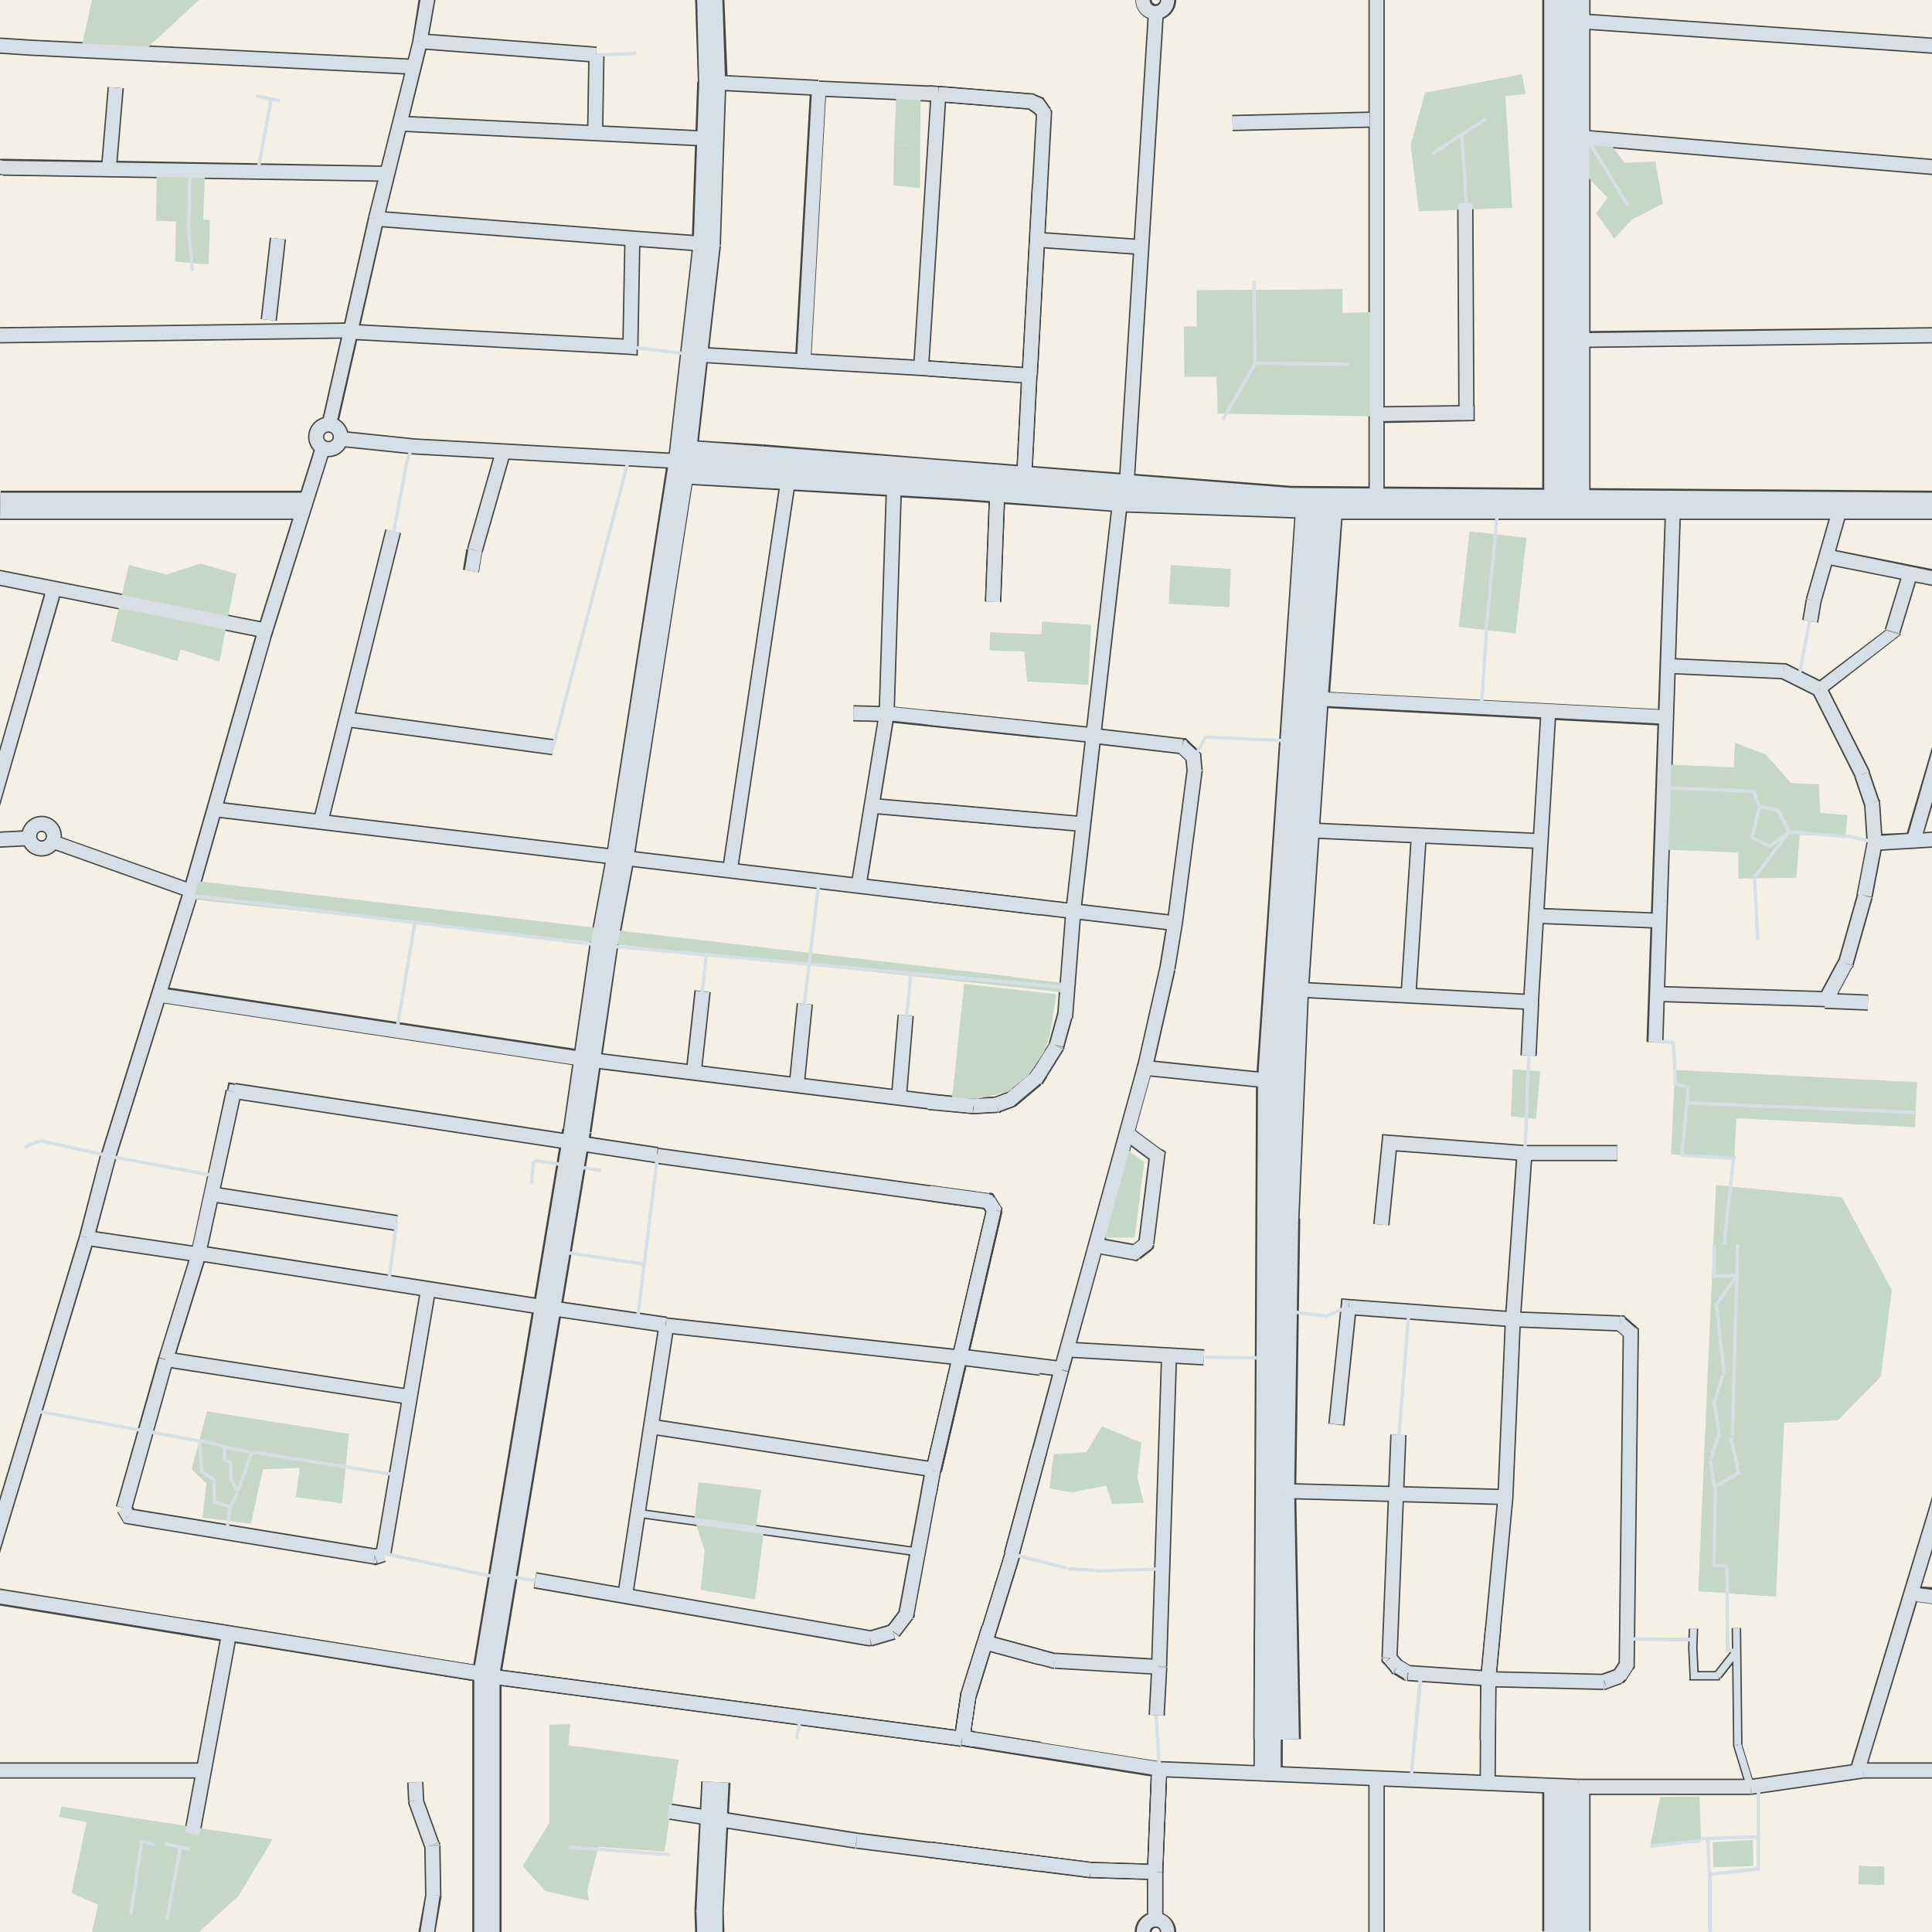 <?xml version="1.0" encoding="utf-8"?>
<!-- Generator: Adobe Illustrator 28.1.0, SVG Export Plug-In . SVG Version: 6.00 Build 0)  -->
<svg version="1.1" xmlns="http://www.w3.org/2000/svg" xmlns:xlink="http://www.w3.org/1999/xlink" x="0px" y="0px"
	 viewBox="0 0 283.5 283.5" style="enable-background:new 0 0 283.5 283.5;" xml:space="preserve">
<style type="text/css">
	.st0{fill:#F5F0E5;}
	.st1{fill:#464646;}
	.st2{fill:#C5D7C7;}
	.st3{fill:#D7DFE6;}
</style>
<g id="Layer_3">
</g>
<g id="Layer_4">
	<g>
		<rect x="0" y="0" class="st0" width="283.5" height="283.5"/>
		
			<rect x="180.8" y="16.6" transform="matrix(1 -2.439106e-02 2.439106e-02 1 -0.378 4.661)" class="st1" width="20.1" height="2.4"/>
		<path class="st1" d="M172.6,0c0,1.7-1.4,3-3,3s-3-1.3-3-3H172.6z"/>
		<polygon class="st1" points="168.4,2 164.1,71.4 166.5,71.5 170.8,2.1 		"/>
		<polygon class="st1" points="102.9,261.4 101.9,280.3 104.1,280.4 104.1,280.4 106.2,280.5 106.2,280.5 107.2,261.6 		"/>
		<polygon class="st1" points="203.2,261.1 203.2,283.5 200.8,283.5 200.8,261 		"/>
		<rect x="226.3" y="261.4" class="st1" width="7.1" height="22"/>
		<path class="st1" d="M125.6,271.3l26.9,3.4l0.3-2.4l-26.9-3.4L125.6,271.3z M97.9,267l27.6,4.3l0.4-2.4l-27.6-4.3L97.9,267z
			 M125.7,270.1l-0.2,1.2l0,0l0,0L125.7,270.1z"/>
		<circle class="st1" cx="6.1" cy="122.7" r="3"/>
		<circle class="st1" cx="48.2" cy="64.1" r="3"/>
		<polygon class="st1" points="54.9,32 54.9,32 54.2,31.8 54,31.8 54,31.8 54,31.8 54.2,31.8 54.2,31.9 		"/>
		<polygon class="st1" points="62.6,6.2 61.7,6.1 62.6,6.3 62.8,6.4 62.8,6.3 62.8,6.3 		"/>
		<polygon class="st1" points="13.7,181.8 13,181.6 13.7,181.8 13.9,181.9 13.9,181.9 13.9,181.9 		"/>
		<polygon class="st1" points="12.8,181.6 12.9,181.6 12.9,181.6 13,181.6 13,181.6 12.8,181.6 		"/>
		<polygon class="st1" points="15,169.3 14.8,169.2 14.8,169.2 14.7,169.3 14.9,169.3 15.9,169.6 		"/>
		<polygon class="st1" points="28.8,131.6 28.1,131.4 28.8,131.7 29,131.7 29,131.7 		"/>
		<polygon class="st1" points="37.5,93.1 37.5,93.1 37.5,93.1 37.7,93.2 38.4,93.4 37.7,93.2 		"/>
		<polygon class="st1" points="56.2,32.3 55.2,32.1 54.9,32 54.9,32 54.2,31.9 54.2,31.8 54,31.8 47.1,62.3 47.3,62.4 48.1,62.5 
			49.2,62.8 49.5,62.8 56.4,32.4 56.4,32.3 		"/>
		<polygon class="st1" points="62.6,6.3 61.7,6.1 61.6,6.1 61.6,6.1 61.6,6.1 61.5,6.1 60.7,5.8 60.5,5.8 60.5,5.9 54,31.8 
			54.2,31.8 54.9,32 54.9,32 55.2,32.1 56.2,32.3 56.4,32.4 56.4,32.3 62.8,6.4 		"/>
		<polygon class="st1" points="61.4,0 60.5,5.8 60.5,5.9 60.7,5.9 60.7,5.9 61.5,6.1 61.6,6.1 61.6,6.1 61.7,6.1 62.6,6.2 62.8,6.3 
			63.9,0 		"/>
		<polygon class="st1" points="13.9,181.9 0,227.9 0,219.6 11.6,181.2 11.6,181.2 11.8,181.3 12.7,181.6 12.8,181.6 12.8,181.6 
			12.8,181.6 12.9,181.6 12.9,181.6 13,181.6 13,181.6 13.7,181.8 		"/>
		<polygon class="st1" points="16.9,169.8 16,169.6 15.9,169.6 15.9,169.6 14.9,169.3 14.7,169.3 11.6,181.2 11.6,181.2 11.8,181.3 
			12.7,181.6 12.8,181.6 12.8,181.6 12.8,181.6 12.9,181.6 12.9,181.6 13,181.6 13,181.6 13.7,181.8 13.9,181.9 17.1,169.9 		"/>
		<polygon class="st1" points="28.8,131.7 28.1,131.4 28,131.4 28,131.4 27.9,131.4 27.8,131.4 26.9,131.1 26.7,131 26.7,131 
			14.8,169.2 15,169.3 15.9,169.6 15.9,169.6 16,169.6 16.9,169.9 17.1,169.9 17.1,169.9 29,131.7 		"/>
		<polygon class="st1" points="39.6,93.7 38.7,93.5 38.5,93.4 38.4,93.4 38.4,93.4 37.7,93.2 37.5,93.1 26.7,131 26.7,131 
			26.9,131.1 27.8,131.4 27.9,131.4 28,131.4 28,131.4 28.1,131.4 28.8,131.6 29,131.7 39.8,93.8 39.8,93.8 		"/>
		<polygon class="st1" points="48.3,66.1 46.4,65.5 46.2,65.4 37.5,93.1 37.7,93.2 38.4,93.4 38.4,93.4 38.5,93.4 39.6,93.8 
			39.8,93.8 39.8,93.8 48.5,66.1 		"/>
		
			<rect x="274.9" y="87.7" transform="matrix(0.291 -0.957 0.957 0.291 112.645 329.845)" class="st1" width="8.2" height="2.4"/>
		<polygon class="st1" points="51,47.3 51,47.5 50.9,49.5 50.9,49.7 0,50.4 0,48 		"/>
		<rect x="226.3" y="0" class="st1" width="7.1" height="73"/>
		<polygon class="st1" points="44.3,72 0.1,72 0,76.3 44.3,76.3 		"/>
		<rect y="258.6" class="st1" width="29.7" height="2.4"/>
		
			<rect x="113.5" y="204" transform="matrix(0.137 -0.991 0.991 0.137 -124.23 307.272)" class="st1" width="1.4" height="41.9"/>
		<path class="st1" d="M254.3,256.2l1.9,6.2l1.3-0.4l-1.9-6.2L254.3,256.2z M254.1,238.9l0.2,17.1l1.4,0l-0.2-17.1L254.1,238.9z
			 M249.1,241.8l0.1-2.8l-1.4,0l-0.1,2.8L249.1,241.8z M252.6,246.3l2.9-3.7l-1.1-0.9l-2.9,3.7L252.6,246.3z M248.6,246.6h3.4v-1.4
			h-3.4V246.6z M247.7,241.8l0.2,4.1l1.4-0.1l-0.2-4.1L247.7,241.8z M255,256l-0.7,0l0,0.1l0,0.1L255,256z M252,245.9v0.7h0.3
			l0.2-0.3L252,245.9z M248.6,245.9l-0.7,0l0,0.7h0.7V245.9z M248.4,241.7l-0.7,0l0,0l0,0L248.4,241.7z"/>
		<path class="st1" d="M140.7,200.4l11.8,1.5l0.3-2.4L141,198L140.7,200.4z"/>
		<rect x="152.2" y="34" class="st1" width="0.4" height="2.4"/>
		
			<rect x="149.2" y="69.7" transform="matrix(0.339 -0.941 0.941 0.339 32.447 188.068)" class="st1" width="1.7" height="2.4"/>
		
			<rect x="143.2" y="61.4" transform="matrix(5.078134e-02 -0.999 0.999 5.078134e-02 80.477 209.95)" class="st1" width="15.1" height="2.4"/>
		
			<rect x="136.9" y="77.8" transform="matrix(3.777382e-02 -0.999 0.999 3.777382e-02 61.63 222.082)" class="st1" width="18.5" height="2.4"/>
		
			<rect x="19.7" y="174.5" transform="matrix(0.146 -0.989 0.989 0.146 -162.922 176.853)" class="st1" width="2.4" height="16.6"/>
		
			<rect x="67.9" y="81" transform="matrix(0.164 -0.986 0.986 0.164 -23.081 137.266)" class="st1" width="3.1" height="2.4"/>
		
			<rect x="64.3" y="72.3" transform="matrix(0.275 -0.961 0.961 0.275 -18.622 122.294)" class="st1" width="15" height="2.4"/>
		
			<rect x="126.4" y="102.3" transform="matrix(2.563134e-02 -1 1 2.563134e-02 19.653 229.643)" class="st1" width="2.4" height="5"/>
		<polygon class="st1" points="150.3,70.2 151.4,70.6 151.5,70.4 151.5,70.2 		"/>
		<polygon class="st1" points="69.7,80.7 68.6,80.4 68.6,80.5 68.5,80.5 		"/>
		<path class="st1" d="M140.9,248.6l-0.9,6.2l2.4,0.3l0.9-6.2L140.9,248.6z M147.4,227.8l-6.4,20.7l2.3,0.7l6.4-20.7L147.4,227.8z
			 M151.4,212.6l-4.1,15.2l2.3,0.6l4.1-15.2L151.4,212.6z M142.1,248.8l-1.2-0.4l0,0.1l0,0.1L142.1,248.8z M148.5,228.1l1.2,0.4l0,0
			l0,0L148.5,228.1z"/>
		<path class="st1" d="M128.9,104.6l-4.1,25.2l2.4,0.4l4.1-25.2L128.9,104.6z M130,70.6l-1.1,34.2l2.4,0.1l1.1-34.2L130,70.6z
			 M133.2,67.8l-2.7,1.8l1.3,2l2.7-1.8L133.2,67.8z M130.1,104.8l1.2,0.2l0-0.1l0-0.1L130.1,104.8z M131.2,70.6l-0.7-1l-0.5,0.3
			l0,0.6L131.2,70.6z"/>
		<polygon class="st1" points="57,24.3 57,24.5 56.9,26.5 56.9,26.7 0.5,25.8 0.4,25.8 0.4,25.7 0,25.7 0,23.3 0.6,23.3 		"/>
		
			<rect x="30.5" y="98.1" transform="matrix(0.242 -0.97 0.97 0.242 -56.639 126.11)" class="st1" width="43.9" height="2.4"/>
		
			<rect x="105.2" y="215.3" transform="matrix(0.131 -0.991 0.991 0.131 -155.77 323.175)" class="st1" width="2.4" height="70.2"/>
		<path class="st1" d="M0,233.1v2.5l32.1,5.2l0.2,0l2,0.3l0.2,0l36.9,5.9l0-0.2l0.3-2l0-0.2L0,233.1z M32.6,239.5l-0.2,0l-0.2,1
			l0,0.2L27,268.9l0.2,0l2,0.4l0.2,0l5.2-28.2l0-0.2l0.2-0.9L32.6,239.5z M141.4,253.8l0,0.2l-0.3,2l0,0.2l1.6,0.2l0-0.2l0.3-2
			l0-0.2L141.4,253.8z"/>
		
			<rect x="64.8" y="92.3" transform="matrix(0.134 -0.991 0.991 0.134 -49.373 158.597)" class="st1" width="2.4" height="30.5"/>
		
			<rect x="147.3" y="237.8" transform="matrix(0.262 -0.965 0.965 0.262 -123.979 321.963)" class="st1" width="2.4" height="8.5"/>
		
			<rect x="40.9" y="184.3" transform="matrix(0.152 -0.988 0.988 0.152 -164.216 213.045)" class="st1" width="2.4" height="36"/>
		
			<rect x="43.5" y="163.8" transform="matrix(0.154 -0.988 0.988 0.154 -137.51 194.198)" class="st1" width="2.4" height="27.3"/>
		
			<rect x="73.4" y="-5.9" transform="matrix(7.613350e-02 -0.997 0.997 7.613350e-02 61.85 80.885)" class="st1" width="2.4" height="25.9"/>
		
			<rect x="140.1" y="94.7" transform="matrix(0.104 -0.995 0.995 0.104 21.216 235.519)" class="st1" width="2.4" height="22.6"/>
		<polygon class="st1" points="60.7,8.6 60.7,8.8 60.6,10.8 60.6,11 4.5,8.2 4.4,8.2 0,7.9 0,5.5 4.6,5.8 		"/>
		
			<rect x="74.6" y="213.1" transform="matrix(0.151 -0.989 0.989 0.151 -131.478 275.603)" class="st1" width="40.1" height="2.4"/>
		<rect x="90.7" y="64.8" transform="matrix(0.118 -0.993 0.993 0.118 -43.91 202.345)" class="st1" width="2.4" height="122.2"/>
		<path class="st1" d="M80.6,190.7l-51.2-8l-0.4,2.4l51.2,8L80.6,190.7z M97.6,195.7l43.1,4.7l0.3-2.4l-43.1-4.7L97.6,195.7z
			 M80.2,193.1l17.3,2.5l0.4-2.4l-17.3-2.5L80.2,193.1z M97.7,194.5l-0.2,1.2l0,0l0,0L97.7,194.5z M80.4,191.9l-0.2,1.2l0,0l0,0
			L80.4,191.9z"/>
		
			<rect x="99" y="31.7" transform="matrix(5.564630e-02 -0.999 0.999 5.564630e-02 79.471 149.938)" class="st1" width="40.1" height="2.4"/>
		<path class="st1" d="M132.1,236.1l-2,2.6l1.9,1.5l2-2.6L132.1,236.1z M135.7,215.5l-3.9,21.1l2.4,0.4l3.9-21.1L135.7,215.5z
			 M144.7,177.3l-8.9,38.2l2.4,0.5l8.9-38.2L144.7,177.3z M144,176.9l0.8,1.3l2-1.3l-0.8-1.3L144,176.9z M96.3,170.8l48.6,6.7
			l0.3-2.4l-48.6-6.7L96.3,170.8z M34.2,161.3l62,9.4l0.4-2.4l-62-9.4L34.2,161.3z M30.3,184.2l5.2-23.8l-2.4-0.5L28,183.7
			L30.3,184.2z M25.5,199.9l4.8-15.5l-2.3-0.7l-4.8,15.5L25.5,199.9z M19.4,221.6l6.1-21.8l-2.3-0.7L17,221L19.4,221.6z M133,236.8
			l1,0.7l0.2-0.2l0.1-0.3L133,236.8z M136.9,215.8l-1.2-0.3l0,0l0,0L136.9,215.8z M145.8,177.5l1.2,0.3l0.1-0.5l-0.3-0.4
			L145.8,177.5z M145,176.3l1-0.7l-0.3-0.5l-0.5-0.1L145,176.3z M96.4,169.6l-0.2,1.2l0,0l0,0L96.4,169.6z M34.4,160.2l0.2-1.2
			l-1.1-0.2l-0.2,1.1L34.4,160.2z M29.2,184l1.2,0.4l0,0l0-0.1L29.2,184z M24.3,199.5l-1.2-0.4l0,0l0,0L24.3,199.5z"/>
		
			<rect x="116.3" y="32.7" transform="matrix(6.326422e-02 -0.998 0.998 6.326422e-02 93.976 167.884)" class="st1" width="40.3" height="2.4"/>
		
			<rect x="115" y="191.6" transform="matrix(0.15 -0.989 0.989 0.15 -111.461 295.517)" class="st1" width="2.4" height="41.9"/>
		<path class="st1" d="M86.4,154.2l-63-9.5l-0.4,2.4l63,9.5L86.4,154.2z M137.1,160.5l-50.7-6.2l-0.3,2.4l50.7,6.2L137.1,160.5z
			 M143,161.1l-5.9-0.6l-0.2,2.4l5.9,0.6L143,161.1z M146.3,160.9l-3.5,0.2l0.1,2.4l3.5-0.2L146.3,160.9z M147.9,160.2l-1.9,0.7
			l0.8,2.3l1.9-0.7L147.9,160.2z M151.3,157.3l-3.8,3.2l1.5,1.9l3.8-3.2L151.3,157.3z M151.6,156.7l-0.5,0.8l2.1,1.3l0.5-0.8
			L151.6,156.7z M86.2,155.4l-0.2,1.2l0,0l0,0L86.2,155.4z M136.9,161.7l-0.1,1.2l0,0l0,0L136.9,161.7z M142.9,162.3l-0.1,1.2l0.1,0
			l0.1,0L142.9,162.3z M146.4,162.1l0.1,1.2l0.2,0l0.2-0.1L146.4,162.1z M148.3,161.4l0.4,1.1l0.2-0.1l0.2-0.1L148.3,161.4z
			 M152.1,158.2l0.8,0.9l0.2-0.1l0.1-0.2L152.1,158.2z"/>
		
			<rect x="39.8" y="207.4" transform="matrix(0.167 -0.986 0.986 0.167 -156.085 232.483)" class="st1" width="39.3" height="2.4"/>
		<path class="st1" d="M60.7,64.3l-10.6-1.1l-0.2,2.4l10.6,1.1L60.7,64.3z M100.1,66.5l-39.5-2.2l-0.1,2.4l39.5,2.2L100.1,66.5z
			 M60.6,65.5l-0.1,1.2l0,0l0,0L60.6,65.5z"/>
		
			<rect x="139" y="106.9" transform="matrix(8.729472e-02 -0.996 0.996 8.729472e-02 9.192 248.557)" class="st1" width="2.4" height="24.8"/>
		<path class="st1" d="M151.2,53.9l-15.9-1.1l-0.2,2.4l15.9,1.1L151.2,53.9z M117.8,54.2l17.3,1l0.1-2.4l-17.3-1L117.8,54.2z
			 M118,51.8l-16.2-1l-0.1,2.4l16.2,1L118,51.8z M93.7,50.9L94,35l-2.4,0l-0.3,15.9L93.7,50.9z M51.5,49.9l41,2.2l0.1-2.4l-41-2.2
			L51.5,49.9z M135.1,54l0.1-1.2l0,0l0,0L135.1,54z M117.9,53l0.1-1.2l0,0L117.9,53z M92.5,50.9l-0.1,1.2l1.2,0.1l0-1.3L92.5,50.9z"
			/>
		<path class="st1" d="M128,241.6l3.4-1l-0.7-2.3l-3.4,1L128,241.6z M78.3,233.1l49.1,8.5l0.4-2.4l-49.1-8.5L78.3,233.1z
			 M127.6,240.4l-0.2,1.2l0.3,0l0.3-0.1L127.6,240.4z"/>
		<path class="st1" d="M55.4,229.6l1.2-0.4l-0.8-2.3l-1.2,0.4L55.4,229.6z M18.7,223.7l36.1,5.9l0.4-2.4l-36.1-5.9L18.7,223.7z
			 M17.2,221.9l0.7,1.2l2.1-1.2l-0.7-1.2L17.2,221.9z M55,228.4l-0.2,1.2l0.3,0.1l0.3-0.1L55,228.4z M18.9,222.5l-1,0.6l0.3,0.5
			l0.6,0.1L18.9,222.5z"/>
		<path class="st1" d="M151.4,27l-1.5,28l2.4,0.1l1.5-28L151.4,27z M150.6,15.9l1.3,0.9l1.4-2l-1.3-0.9L150.6,15.9z M137.6,15
			l13.6,1.1l0.2-2.4l-13.6-1.1L137.6,15z M104.4,13.3l15.6,0.8l0.1-2.4l-15.6-0.8L104.4,13.3z M137.8,12.6l-17.6-0.8l-0.1,2.4
			l17.6,0.8L137.8,12.6z M151.3,14.9l0.7-1l-0.3-0.2l-0.3,0L151.3,14.9z M120.1,13l-0.1,1.2l0,0l0,0L120.1,13z M137.7,13.8l0.1-1.2
			l0,0l0,0L137.7,13.8z"/>
		
			<rect x="81.2" y="96.5" transform="matrix(0.147 -0.989 0.989 0.147 -1.449 193.723)" class="st1" width="60.7" height="2.4"/>
		
			<rect x="80.3" y="-3.6" transform="matrix(4.875643e-02 -0.999 0.999 4.875643e-02 58.363 99.744)" class="st1" width="2.4" height="45.7"/>
		<path class="st1" d="M92.7,36.2l10.9,0.8l0.2-2.4l-10.9-0.8L92.7,36.2z M92.9,33.8l-37.6-2.9l-0.2,2.4l37.6,2.9L92.9,33.8z
			 M92.8,35l-0.1,1.2l0,0l0,0L92.8,35z"/>
		
			<rect x="81.7" y="12.6" transform="matrix(1.666414e-02 -1 1 1.666414e-02 72.167 100.951)" class="st1" width="11.5" height="2.4"/>
		<path class="st1" d="M103,157.5l1.3-11.9l-2.4-0.3l-1.3,11.9L103,157.5z M133.1,161.2l1-12.1l-2.4-0.2l-1,12.1L133.1,161.2z
			 M118.1,159.4l1.2-12l-2.4-0.2l-1.2,12L118.1,159.4z"/>
		
			<rect x="142.5" y="47.2" transform="matrix(7.308074e-02 -0.997 0.997 7.308074e-02 78.745 193.889)" class="st1" width="2.4" height="14.8"/>
		
			<rect x="166.2" y="247" transform="matrix(5.349616e-02 -0.999 0.999 5.349616e-02 -87.111 404.453)" class="st1" width="7.1" height="2.4"/>
		
			<rect x="147.1" y="192.6" transform="matrix(0.122 -0.993 0.993 0.122 -68.479 322.793)" class="st1" width="2.4" height="15.1"/>
		<polygon class="st1" points="267.2,102.3 279,93.1 276.7,92.4 266.8,99.9 		"/>
		<rect x="223.7" y="168" class="st1" width="13.6" height="2.4"/>
		
			<rect x="220.6" y="149.8" transform="matrix(4.912220e-02 -0.999 0.999 4.912220e-02 62.617 367.862)" class="st1" width="7.8" height="2.4"/>
		
			<rect x="233.2" y="125.8" transform="matrix(3.925555e-02 -0.999 0.999 3.925555e-02 90.576 363.619)" class="st1" width="2.4" height="17.8"/>
		
			<rect x="269.8" y="143.7" transform="matrix(4.037140e-02 -0.999 0.999 4.037140e-02 113.308 411.789)" class="st1" width="2.4" height="6.3"/>
		<polygon class="st1" points="283.5,122 283.5,124.4 275.1,124.9 275.1,124.7 275,122.7 275,122.4 279.8,122.2 280.1,122.2 
			282.2,122.1 282.4,122.1 		"/>
		
			<rect x="136.9" y="77.8" transform="matrix(3.777382e-02 -0.999 0.999 3.777382e-02 61.63 222.082)" class="st1" width="18.5" height="2.4"/>
		
			<rect x="149.2" y="69.7" transform="matrix(0.339 -0.941 0.941 0.339 32.448 188.069)" class="st1" width="1.7" height="2.4"/>
		
			<rect x="143.2" y="61.4" transform="matrix(5.078129e-02 -0.999 0.999 5.078129e-02 80.477 209.95)" class="st1" width="15.1" height="2.4"/>
		<polygon class="st1" points="150.3,70.2 151.4,70.6 151.5,70.4 151.5,70.2 		"/>
		
			<rect x="204.9" y="127.5" transform="matrix(5.291713e-02 -0.999 0.999 5.291713e-02 49.196 344.217)" class="st1" width="2.4" height="37.3"/>
		<path class="st1" d="M140.9,248.6l-0.9,6.2l2.4,0.3l0.9-6.2L140.9,248.6z M147.4,227.8l-6.4,20.7l2.3,0.7l6.4-20.7L147.4,227.8z
			 M154.6,200.7l-7.3,27.1l2.3,0.6l7.3-27.1L154.6,200.7z M142.1,248.8l-1.2-0.4l0,0.1l0,0.1L142.1,248.8z M148.5,228.1l1.2,0.4l0,0
			l0,0L148.5,228.1z"/>
		<path class="st1" d="M173.6,108.3l-12.9-1.5l-0.3,2.4l12.9,1.5L173.6,108.3z M176,110.2l-1.7-1.6l-1.7,1.7l1.7,1.6L176,110.2z
			 M176.5,113l-0.2-2l-2.4,0.2l0.2,2L176.5,113z M173.6,135.6l2.9-22.4l-2.4-0.3l-2.9,22.4L173.6,135.6z M172.5,142.3l1.1-6.7
			l-2.4-0.4l-1.1,6.7L172.5,142.3z M169.2,157l3.3-14.6l-2.4-0.5l-3.3,14.6L169.2,157z M173.5,109.5l0.8-0.9l-0.3-0.3l-0.4,0
			L173.5,109.5z M175.1,111.1l1.2-0.1l0-0.4l-0.3-0.3L175.1,111.1z M175.3,113.1l1.2,0.2l0-0.1l0-0.1L175.3,113.1z M172.4,135.4
			l1.2,0.2l0,0l0,0L172.4,135.4z M171.3,142.1l1.2,0.3l0,0l0,0L171.3,142.1z"/>
		<path class="st1" d="M166.8,156.4l-12.2,44.3l2.3,0.6l12.2-44.3L166.8,156.4z M167.9,157.9l21.4,2.2l0.3-2.4l-21.4-2.2
			L167.9,157.9z M168,156.7l0.1-1.2l-1-0.1l-0.3,1L168,156.7z"/>
		<path class="st1" d="M223.2,193.7l1.7-24.4l-2.4-0.2l-1.7,24.4L223.2,193.7z M222.1,219.8l1.1-26.1l-2.4-0.1l-1.1,26.1
			L222.1,219.8z M219.6,246.4l2.5-26.6l-2.4-0.2l-2.5,26.6L219.6,246.4z M219.5,255.3l0.1-8.9l-2.4,0l-0.1,8.9L219.5,255.3z
			 M222,193.6l-1.2-0.1l0,0l0,0L222,193.6z M220.9,219.7l1.2,0.1l0,0l0,0L220.9,219.7z M218.4,246.3l-1.2-0.1l0,0.1l0,0.1
			L218.4,246.3z"/>
		<path class="st1" d="M196.7,191.7l-1.8,17.2l2.4,0.3l1.8-17.2L196.7,191.7z M222.1,192.4l-24.1-1.8l-0.2,2.4l24.1,1.8L222.1,192.4
			z M197.9,191.8l0.1-1.2l-1.2-0.1l-0.1,1.2L197.9,191.8z"/>
		
			<rect x="195.6" y="133.2" transform="matrix(6.472933e-02 -0.998 0.998 6.472933e-02 59.871 332.723)" class="st1" width="23.6" height="2.4"/>
		<path class="st1" d="M203.8,168.9l19.8,1.5l0.2-2.4l-19.8-1.5L203.8,168.9z M203.9,179.8l1.2-12l-2.4-0.2l-1.2,12L203.9,179.8z
			 M203.9,167.7l0.1-1.2l-1.2-0.1l-0.1,1.2L203.9,167.7z"/>
		<polygon class="st1" points="244.3,74.6 241.6,152.9 244.1,152.9 246.7,74.6 		"/>
		<path class="st1" d="M155.1,242.6l-10.4-2.8l-0.6,2.3l10.4,2.8L155.1,242.6z M170.1,243.4l-15.2-0.9l-0.1,2.4l15.2,0.9
			L170.1,243.4z M154.8,243.7l-0.3,1.2l0.1,0l0.1,0L154.8,243.7z"/>
		
			<rect x="203.2" y="202.8" transform="matrix(2.712179e-02 -1 1 2.712179e-02 -20.281 417.683)" class="st1" width="2.4" height="32.9"/>
		
			<rect x="158.3" y="28.4" transform="matrix(6.969961e-02 -0.998 0.998 6.969961e-02 112.718 192.388)" class="st1" width="2.4" height="14.6"/>
		<rect x="164" y="71" transform="matrix(0.474 -0.88 0.88 0.474 23.097 183.181)" class="st1" width="1.9" height="2.4"/>
		<polygon class="st1" points="165.3,71.4 166.4,72 166.5,71.8 166.5,71.5 		"/>
		<path class="st1" d="M205.1,243.3l1.3-32.7l-2.4-0.1l-1.3,32.7L205.1,243.3z M205.9,243.8l-1.1-1.3l-1.8,1.6l1.1,1.3L205.9,243.8z
			 M207.2,244.5l-1.5-0.9l-1.2,2.1l1.5,0.9L207.2,244.5z M218.5,245.1l-11.8-0.8l-0.2,2.4l11.8,0.8L218.5,245.1z M203.9,243.3
			l-1.2,0l0,0.5l0.3,0.4L203.9,243.3z M205,244.6l-0.9,0.8l0.1,0.2l0.2,0.1L205,244.6z M206.5,245.5l-0.6,1l0.2,0.1l0.3,0
			L206.5,245.5z"/>
		<path class="st1" d="M166.8,182.6l-5.5-1l-0.4,2.4l5.5,1L166.8,182.6z M167.5,181.6l-1.7,1.3l1.5,1.9l1.7-1.3L167.5,181.6z
			 M168.6,169.4l-1.6,12.9l2.4,0.3l1.6-12.9L168.6,169.4z M164.8,167.4l4.3,3.2l1.4-1.9l-4.3-3.2L164.8,167.4z M166.5,183.8
			l-0.2,1.2l0.5,0.1l0.4-0.3L166.5,183.8z M168.2,182.5l0.7,1l0.4-0.3l0.1-0.5L168.2,182.5z M169.8,169.6l1.2,0.1l0.1-0.7l-0.6-0.4
			L169.8,169.6z"/>
		
			<rect x="204.6" y="124.6" transform="matrix(5.959550e-02 -0.998 0.998 5.959550e-02 86.907 343.895)" class="st1" width="42.8" height="2.4"/>
		
			<rect x="147.2" y="94.5" transform="matrix(0.104 -0.995 0.995 0.104 26.797 243.186)" class="st1" width="2.4" height="24.4"/>
		
			<rect x="147.8" y="220.5" transform="matrix(3.197268e-02 -1 1 3.197268e-02 -56.339 385.255)" class="st1" width="45.8" height="2.4"/>
		
			<rect x="153.1" y="115.1" transform="matrix(0.117 -0.993 0.993 0.117 3.851 270.946)" class="st1" width="2.4" height="36.4"/>
		
			<rect x="165.6" y="188.5" transform="matrix(5.723060e-02 -0.998 0.998 5.723060e-02 -40.98 353.724)" class="st1" width="2.4" height="20"/>
		<path class="st1" d="M135.7,215.5l-0.6,3.4l2.4,0.4l0.6-3.4L135.7,215.5z M144.7,177.3l-8.9,38.2l2.4,0.5l8.9-38.2L144.7,177.3z
			 M144,176.9l0.8,1.3l2-1.3l-0.8-1.3L144,176.9z M136.1,176.3l8.7,1.2l0.3-2.4l-8.7-1.2L136.1,176.3z M136.9,215.8l-1.2-0.3l0,0
			l0,0L136.9,215.8z M145.8,177.5l1.2,0.3l0.1-0.5l-0.3-0.4L145.8,177.5z M145,176.3l1-0.7l-0.3-0.5l-0.5-0.1L145,176.3z"/>
		
			<rect x="207.7" y="105.4" transform="matrix(4.616151e-02 -0.999 0.999 4.616151e-02 76.69 325.655)" class="st1" width="2.4" height="34.5"/>
		
			<rect x="254.3" y="134" transform="matrix(3.075432e-02 -1 1 3.075432e-02 101.28 397.235)" class="st1" width="2.4" height="24.9"/>
		<path class="st1" d="M143,161.1l-6.6-0.6l-0.2,2.4l6.6,0.6L143,161.1z M146.3,160.9l-3.5,0.2l0.1,2.4l3.5-0.2L146.3,160.9z
			 M147.9,160.2l-1.9,0.7l0.8,2.3l1.9-0.7L147.9,160.2z M151.3,157.3l-3.8,3.2l1.5,1.9l3.8-3.2L151.3,157.3z M154.1,152.8l-3,4.8
			l2,1.3l3-4.8L154.1,152.8z M155.1,148.7l-1.2,4.3l2.3,0.7l1.2-4.3L155.1,148.7z M156.3,133.6l-1.2,15.4l2.4,0.2l1.2-15.4
			L156.3,133.6z M158.7,133.9l6.9-60.6l-2.4-0.3l-6.9,60.6L158.7,133.9z M142.9,162.3l-0.1,1.2l0.1,0l0.1,0L142.9,162.3z
			 M146.4,162.1l0.1,1.2l0.2,0l0.2-0.1L146.4,162.1z M148.3,161.4l0.4,1.1l0.2-0.1l0.2-0.1L148.3,161.4z M152.1,158.2l0.8,0.9
			l0.1-0.1l0.1-0.2L152.1,158.2z M155.1,153.4l1,0.6l0.1-0.1l0-0.2L155.1,153.4z M156.3,149.1l1.2,0.3l0-0.1l0-0.1L156.3,149.1z
			 M157.5,133.7l-1.2-0.1l0,0l0,0L157.5,133.7z"/>
		<path class="st1" d="M274.4,113.1l-6.3-12.5l-2.2,1.1l6.3,12.5L274.4,113.1z M275.8,117.4l-1.4-4.1l-2.3,0.8l1.4,4.1L275.8,117.4z
			 M276.3,123.6l-0.4-5.9l-2.4,0.2l0.4,5.9L276.3,123.6z M274.8,131.7l1.5-7.8l-2.4-0.4l-1.5,7.8L274.8,131.7z M272,141.7l2.8-9.9
			l-2.3-0.7l-2.8,9.9L272,141.7z M268.9,147.4l2.9-5.4l-2.1-1.2l-2.9,5.4L268.9,147.4z M273.3,113.7l1.1-0.4l0-0.1l0-0.1
			L273.3,113.7z M274.7,117.8l1.2-0.1l0-0.2l-0.1-0.2L274.7,117.8z M275.1,123.7l1.2,0.2l0-0.2l0-0.2L275.1,123.7z M273.6,131.4
			l1.2,0.3l0-0.1l0-0.1L273.6,131.4z M270.8,141.4l1.1,0.6l0.1-0.1l0-0.1L270.8,141.4z"/>
		
			<rect x="146.3" y="108.6" transform="matrix(8.748250e-02 -0.996 0.996 8.748250e-02 15.22 256.349)" class="st1" width="2.4" height="22.6"/>
		
			<rect x="217.2" y="78.4" transform="matrix(5.229738e-02 -0.999 0.999 5.229738e-02 103.199 316.696)" class="st1" width="2.4" height="51.2"/>
		<path class="st1" d="M235.4,245.6l-17-0.4l-0.1,2.4l17,0.4L235.4,245.6z M237.2,244.8l-2.2,0.8l0.8,2.3l2.2-0.8L237.2,244.8z
			 M237.7,243.6l-1.1,1.7l2,1.3l1.1-1.7L237.7,243.6z M238.1,195.6l-0.6,48.7l2.4,0l0.6-48.7L238.1,195.6z M237,195.1l1.6,1.4
			l1.6-1.8l-1.6-1.4L237,195.1z M222,194.8l15.7,0.6l0.1-2.4l-15.7-0.6L222,194.8z M235.4,246.8l0,1.2l0.2,0l0.2-0.1L235.4,246.8z
			 M237.6,245.9l0.4,1.1l0.4-0.1l0.2-0.3L237.6,245.9z M238.7,244.3l1,0.7l0.2-0.3l0-0.4L238.7,244.3z M239.3,195.6l1.2,0l0-0.6
			l-0.4-0.4L239.3,195.6z M237.8,194.2l0.8-0.9l-0.3-0.3l-0.4,0L237.8,194.2z"/>
		<path class="st1" d="M137.7,12.6l-1.4-0.1l-0.1,2.4l1.4,0.1L137.7,12.6z M152,16.5l-2.1,38.5l2.4,0.1l2.1-38.5L152,16.5z
			 M151.3,16l0.9,1.3l2-1.4l-0.9-1.3L151.3,16z M150.8,16l1,0.4l1-2.2l-1-0.4L150.8,16z M137.6,15l13.6,1.1l0.2-2.4l-13.6-1.1
			L137.6,15z M153.2,16.6l1.2,0.1l0-0.4l-0.2-0.3L153.2,16.6z M152.3,15.3l1-0.7l-0.2-0.3l-0.3-0.1L152.3,15.3z M151.3,14.9l0.5-1.1
			l-0.2-0.1l-0.2,0L151.3,14.9z M137.7,13.8l0.1-1.2l0,0l0,0L137.7,13.8z"/>
		<path class="st1" d="M261.8,97.3l-17.5-0.8l-0.1,2.4l17.5,0.8L261.8,97.3z M267.5,100l-5.2-2.6l-1.1,2.2l5.2,2.6L267.5,100z
			 M261.8,98.5l0.5-1.1l-0.2-0.1l-0.3,0L261.8,98.5z"/>
		<path class="st1" d="M140.9,248.6l-0.9,6.2l2.4,0.3l0.9-6.2L140.9,248.6z M144,238.6l-3.1,9.9l2.3,0.7l3.1-9.9L144,238.6z
			 M142.1,248.8l-1.2-0.4l0,0.1l0,0.1L142.1,248.8z"/>
		
			<rect x="105.2" y="215.3" transform="matrix(0.131 -0.991 0.991 0.131 -155.77 323.175)" class="st1" width="2.4" height="70.2"/>
		<path class="st1" d="M152.8,255.6l-11.4-1.8l-0.4,2.4l11.4,1.8L152.8,255.6z M28.6,240.1l42.8,6.9l0.4-2.4L29,237.7L28.6,240.1z"
			/>
		<path class="st1" d="M140.9,248.6l-0.9,6.2l2.4,0.3l0.9-6.2L140.9,248.6z M144,238.6l-3.1,9.9l2.3,0.7l3.1-9.9L144,238.6z
			 M142.1,248.8l-1.2-0.4l0,0.1l0,0.1L142.1,248.8z"/>
		<path class="st1" d="M219.6,246.4l0.7-7.4l-2.4-0.2l-0.7,7.4L219.6,246.4z M219.5,261.6l0.1-15.2l-2.4,0l-0.1,15.2L219.5,261.6z
			 M218.4,246.3l-1.2-0.1l0,0.1l0,0.1L218.4,246.3z"/>
		
			<rect x="154.4" y="242.6" transform="matrix(0.157 -0.988 0.988 0.157 -122.836 370.72)" class="st1" width="2.4" height="29.3"/>
		<polygon class="st1" points="231.6,261 170.2,258.4 170.1,260.8 231.6,263.4 		"/>
		<rect x="231.6" y="261" class="st1" width="25.3" height="2.4"/>
		<polygon class="st1" points="273.5,258.6 256.9,261 257,263.4 273.5,261 		"/>
		<polygon class="st1" points="170.1,259.6 169.9,260.8 170,260.8 170.1,260.8 		"/>
		<polygon class="st1" points="231.6,262.2 231.6,263.4 231.6,263.4 231.6,263.4 		"/>
		<polygon class="st1" points="256.9,262.2 256.9,263.4 257,263.4 257,263.4 		"/>
		<polygon class="st1" points="200.8,261 200.8,283.5 203.2,283.5 203.2,261 		"/>
		<path class="st1" d="M160,275.6l9.6,0.3l0.1-2.4l-9.6-0.3L160,275.6z M136.1,272.6l23.7,3l0.3-2.4l-23.7-3L136.1,272.6z
			 M160,274.4l-0.2,1.2l0.1,0l0.1,0L160,274.4z"/>
		<path class="st1" d="M168.3,274.5v8.9h2.4v-8.6L168.3,274.5z M168.9,259.5l-0.6,15.1l2.4,0.1l0.6-15.1L168.9,259.5z M169.5,274.7
			l1.2,0.1l0,0l0-0.1L169.5,274.7z"/>
		<path class="st1" d="M100.8,64.8l-1.8,1l2,3.8l1.8-1L100.8,64.8z M111.9,65.2l-9.9-0.6l-0.3,4.3l9.9,0.6L111.9,65.2z M101.8,66.7
			l0.1-2.2l-0.6,0l-0.5,0.3L101.8,66.7z"/>
		<path class="st1" d="M104.5,12.1l2.2,0.1l0-0.1v-0.1L104.5,12.1z M103.7,35.8l2.1,0.2l0-0.1l0-0.1L103.7,35.8z M100,67.7l2.1,0.3
			l0,0v0L100,67.7z M91,125.8l2.1,0.4v0l0,0L91,125.8z M86.5,138.4l2,0.3L86.5,138.4L86.5,138.4z M84.7,166l2.1,0.3l0,0v0L84.7,166z
			 M104.5,12.1l-2.2-0.1v0.1l-0.8,23.3l0,0.1v0.1l2.1,0.1l2.2,0.1l0.8-23.6L104.5,12.1z M103.7,35.8l-2.1-0.2l0,0.1l-3.6,31.8l0,0.1
			l2.1,0.2l2.1,0.2l3.6-31.9L103.7,35.8z M100,67.7l-2.1-0.3l0,0.1l-9,58.1h0l2,0.3l0.1,0h0l2.1,0.3l9-58.2L100,67.7z M91,125.8
			l-0.1,0l-2-0.4l0,0.1l-2.4,12.9l2,0.4l0.1,0l2.1,0.4l2.4-12.9L91,125.8z M88.6,138.7l-0.1,0l-2-0.3l-3.9,27.2l0,0l2.1,0.3l0,0
			l2.1,0.3l3.9-27.1l0-0.1L88.6,138.7z M84.7,166L84.7,166l-2.2-0.4l0,0l-13.2,79.5l4.3,0.6l13.2-79.4L84.7,166z M106.3,0H102
			l0.4,12.1v0.1l0.3,0l1.9-0.1l1.9,0l0.3,0L106.3,0z"/>
		<path class="st1" d="M192.1,145.5l2.9-42.7l-4.3-0.3l-2.9,42.7L192.1,145.5z M190.7,178.9l1.4-33.5l-4.3-0.2l-1.4,33.5
			L190.7,178.9z M190.2,218.8l0.6-40l-4.3-0.1l-0.6,40L190.2,218.8z M190.9,255.2l-0.7-36.4l-4.3,0.1l0.7,36.4L190.9,255.2z
			 M190,145.3l-2.2-0.1l0,0l0,0L190,145.3z M188.6,178.8l-2.2-0.1l0,0l0,0L188.6,178.8z M188,218.8l-2.2,0l0,0l0,0L188,218.8z"/>
		<polygon class="st1" points="189.5,71.3 136.4,67.2 111.9,65.2 111.8,67.5 102.5,67 101.4,66 98.7,69.3 100.3,70.7 100.9,71.2 
			101.6,71.2 101.7,69.1 101.7,69.1 101.6,71.2 140.9,73.5 164.3,75.2 189.9,76.1 184.3,158.5 184.3,158.5 184.3,158.6 183.9,255.2 
			188.2,255.3 188.6,158.7 192.4,102.6 195.1,102.8 197,76.3 283.5,76.3 283.5,72 		"/>
		<path class="st1" d="M69.3,246.2v37.3h4.3v-37.3H69.3z"/>
		
			<rect x="175.5" y="247.4" transform="matrix(3.012228e-03 -1 1 3.012228e-03 -64.006 434.831)" class="st1" width="21.1" height="4.3"/>
		<rect x="34.1" y="39.7" transform="matrix(0.112 -0.994 0.994 0.112 -5.038 76.261)" class="st1" width="12" height="2.4"/>
		
			<rect x="10.4" y="17.7" transform="matrix(8.391417e-02 -0.997 0.997 8.391417e-02 -3.748 33.697)" class="st1" width="12.1" height="2.4"/>
		<rect x="273.5" y="258.6" class="st1" width="10" height="2.4"/>
		
			<rect x="264.5" y="88.4" transform="matrix(0.164 -0.986 0.986 0.164 133.909 337.269)" class="st1" width="3.1" height="2.4"/>
		
			<rect x="260.8" y="79.6" transform="matrix(0.275 -0.961 0.961 0.275 116.76 316.564)" class="st1" width="15" height="2.4"/>
		<polygon class="st1" points="266.3,88.1 265.1,87.7 265.1,87.8 265.1,87.9 		"/>
		<polygon class="st1" points="279.8,122.2 283.5,109.6 283.5,118.4 282.4,122.1 282.3,122.3 282,123.3 281.8,123.2 280.9,122.9 
			279.7,122.6 279.8,122.4 		"/>
		<path class="st1" d="M268.4,80.5l0,0.2l-0.2,1l0,0.2v0l0,0l-0.2,0.8l0,0.2l15.5,3.1v-2.5L268.4,80.5z M268.1,81.9l-0.2,0.8l0,0.2
			h0l0-0.2L268.1,81.9L268.1,81.9z"/>
		<polygon class="st1" points="6.1,124.1 0,124.4 0,122 6,121.7 6,121.9 6.1,123.9 		"/>
		<polygon class="st1" points="9,86.8 8.8,87.6 8.8,87.8 0,118.3 0,109.6 6.4,87.3 6.4,87.1 6.7,86.1 6.9,86.2 7.9,86.5 		"/>
		<path class="st1" d="M0,83.6V86l6.4,1.3l0.2,0l2,0.4l0.2,0l29.9,6l0-0.2l0.4-2l0-0.2L0,83.6z"/>
		<polygon class="st1" points="6.1,124.1 28,131.9 27.9,129.5 5.9,121.7 		"/>
		<rect x="200.8" class="st1" width="2.4" height="73.1"/>
		
			<rect x="59.8" y="261.5" transform="matrix(0.999 -4.646171e-02 4.646171e-02 0.999 -12.148 3.118)" class="st1" width="2.4" height="2.7"/>
		<rect x="61" y="264" transform="matrix(0.94 -0.341 0.341 0.94 -87.489 37.261)" class="st1" width="2.4" height="6.9"/>
		
			<rect x="62.3" y="270.8" transform="matrix(1 -1.738879e-02 1.738879e-02 1 -4.762 1.145)" class="st1" width="2.4" height="7.3"/>
		<polygon class="st1" points="64.8,278.3 63.9,283.5 61.4,283.5 62.4,277.9 		"/>
		<polygon class="st1" points="61.1,264.3 59.9,264.3 59.9,264.5 59.9,264.7 		"/>
		<polygon class="st1" points="63.4,270.8 64.6,270.7 64.6,270.5 64.6,270.3 		"/>
		<polygon class="st1" points="63.6,278.1 64.7,278.3 64.8,278.2 64.8,278.1 		"/>
		<polygon class="st1" points="101.9,280.3 101.9,280.4 101.9,280.5 104.1,280.4 		"/>
		<polygon class="st1" points="106.3,283.5 102,283.5 101.9,280.5 104.1,280.4 104.1,280.4 106.2,280.4 106.2,280.5 		"/>
		<path class="st1" d="M168.3,274.5v8.9h2.4v-8.6L168.3,274.5z M168.9,259.5l-0.6,15.1l2.4,0.1l0.6-15.1L168.9,259.5z M169.5,274.7
			l1.2,0.1l0,0l0-0.1L169.5,274.7z"/>
		<path class="st1" d="M172.6,283.5h-6.1c0-1.7,1.4-3,3-3S172.6,281.8,172.6,283.5z"/>
		<path class="st1" d="M160,275.6l9.6,0.3l0.1-2.4l-9.6-0.3L160,275.6z M136.1,272.6l23.7,3l0.3-2.4l-23.7-3L136.1,272.6z
			 M160,274.4l-0.2,1.2l0.1,0l0.1,0L160,274.4z"/>
		<path class="st1" d="M168.3,274.5v8.9h2.4v-8.6L168.3,274.5z M168.9,259.5l-0.6,15.1l2.4,0.1l0.6-15.1L168.9,259.5z M169.5,274.7
			l1.2,0.1l0,0l0-0.1L169.5,274.7z"/>
		<polygon class="st1" points="283.5,219.6 283.5,227.9 282,232.8 281.9,233.1 281.3,235 281.3,235.2 273.8,259.9 273.6,259.9 
			271.7,259.3 271.5,259.2 		"/>
		<path class="st1" d="M282,232.8l-0.2,0l-1-0.2l0,0.2l-0.3,2l0,0.2l0.7,0.1l0.2,0l2.2,0.3v-2.5L282,232.8z"/>
		<polygon class="st1" points="216.4,59.4 201.9,59.6 201.9,62.1 216.4,61.8 		"/>
		
			<rect x="213.9" y="29.8" transform="matrix(1 -5.298355e-03 5.298355e-03 1 -0.24 1.14)" class="st1" width="2.4" height="32"/>
		<polygon class="st1" points="283.5,48 283.5,50.4 230.8,51.1 230.8,50.9 231,48.9 231,48.6 		"/>
		<polygon class="st1" points="283.5,25.7 231,21.3 231,21.1 231.2,19.1 231.2,18.9 283.5,23.3 		"/>
		<polygon class="st1" points="283.5,5.5 283.5,7.9 232.8,4.4 232.8,4.2 233,2.2 233,2 		"/>
		<polygon class="st2" points="223.9,13.8 220.9,14.1 221.9,30.5 208.2,31 207,21.3 209.1,13.6 223.3,10.9 		"/>
		<g>
			<polygon class="st2" points="173.8,55.3 173.7,47.9 175.6,47.9 175.6,42.6 186.4,42.5 190.5,42.5 197,42.4 197,45.9 201.8,45.8 
				201.9,61.1 178.7,60.7 178.5,55.3 			"/>
			
				<rect x="177" y="57.2" transform="matrix(0.498 -0.867 0.867 0.498 41.457 186.485)" class="st3" width="9.5" height="0.5"/>
			
				<rect x="183.8" y="41.2" transform="matrix(1 -1.115958e-02 1.115958e-02 1 -0.516 2.057)" class="st3" width="0.5" height="12.1"/>
			
				<rect x="190.8" y="46.5" transform="matrix(1.183958e-02 -1 1 1.183958e-02 135.364 243.783)" class="st3" width="0.5" height="13.8"/>
		</g>
		
			<rect x="209.4" y="19.8" transform="matrix(0.839 -0.544 0.544 0.839 23.532 119.667)" class="st3" width="9.5" height="0.5"/>
		
			<rect x="180.8" y="16.8" transform="matrix(1 -2.439106e-02 2.439106e-02 1 -0.378 4.661)" class="st3" width="20.1" height="2"/>
		<polygon class="st2" points="242.9,23.7 244,29.9 239.5,32.2 236.9,35 234.2,31.3 235.9,29 232.4,25.4 231,22.3 235.5,20 
			238.4,23.9 		"/>
		<polygon class="st2" points="29.2,0 22.4,6.3 21.4,7.3 12,6.7 12.2,5.8 13.5,0 		"/>
		<polygon class="st3" points="168.6,2 164.3,71.4 166.3,71.5 170.6,2 		"/>
		<path class="st3" d="M172.3,0c0,1.5-1.2,2.8-2.8,2.8c-1.5,0-2.8-1.2-2.8-2.8H172.3z"/>
		<polygon class="st2" points="40,269.9 35,278.2 29.2,283.5 13.5,283.5 14.4,279.5 10.5,277.8 12.7,267.4 8.7,266.6 9,265.1 		"/>
		<polygon class="st3" points="46.4,65.5 37.7,93.2 38.4,93.4 38.4,93.4 38.5,93.4 38.7,93.5 39.6,93.8 39.6,93.7 48.3,66.1 		"/>
		<polygon class="st3" points="38.7,93.5 38.5,93.4 38.4,93.4 38.4,93.4 37.7,93.2 26.9,131.1 26.9,131.1 26.9,131.1 27.8,131.4 
			27.9,131.4 28,131.4 28,131.4 28.1,131.4 28.8,131.6 39.6,93.8 39.6,93.8 39.6,93.7 		"/>
		<polygon class="st3" points="28.1,131.4 28,131.4 28,131.4 27.9,131.4 27.8,131.4 26.9,131.1 26.9,131.1 15,169.3 15.9,169.6 
			15.9,169.6 16,169.6 16.9,169.9 16.9,169.8 28.8,131.7 		"/>
		<polygon class="st3" points="16,169.6 15.9,169.6 15.9,169.6 14.9,169.3 11.8,181.3 11.8,181.3 11.8,181.3 12.8,181.6 12.8,181.6 
			12.8,181.6 12.9,181.6 12.9,181.6 13,181.6 13,181.6 13.7,181.8 16.9,169.9 16.9,169.8 		"/>
		<polygon class="st3" points="13.7,181.8 0,227.2 0,220.3 11.8,181.3 11.8,181.3 11.8,181.3 12.7,181.6 12.8,181.6 12.8,181.6 
			12.8,181.6 12.9,181.6 12.9,181.6 13,181.6 13,181.6 		"/>
		<polygon class="st3" points="61.7,0 60.7,5.8 60.7,5.9 61.5,6.1 61.6,6.1 61.6,6.1 61.6,6.1 61.7,6.1 62.6,6.2 63.7,0 		"/>
		<polygon class="st3" points="61.7,6.1 61.6,6.1 61.6,6.1 61.6,6.1 61.5,6.1 60.7,5.8 60.7,5.9 54.2,31.8 54.9,32 54.9,32 
			55.2,32.1 56.2,32.3 56.2,32.3 62.6,6.3 		"/>
		<polygon class="st3" points="55.2,32.1 54.9,32 54.9,32 54.2,31.8 54.2,31.9 47.3,62.4 48.1,62.5 49.2,62.8 49.2,62.8 56.2,32.3 
			56.2,32.3 		"/>
		<polygon class="st3" points="37.7,93.2 37.7,93.2 38.4,93.4 		"/>
		<polygon class="st3" points="28.1,131.4 28.8,131.7 28.8,131.6 		"/>
		<polygon class="st3" points="15,169.3 15,169.3 14.9,169.3 15.9,169.6 		"/>
		<polygon class="st3" points="13,181.6 12.8,181.6 12.8,181.6 12.9,181.6 12.9,181.6 13,181.6 13.7,181.8 13.7,181.8 13.7,181.8 		
			"/>
		<polygon class="st3" points="61.7,6.1 62.6,6.3 62.6,6.2 		"/>
		<polygon class="st3" points="54.2,31.8 54.2,31.8 54.2,31.9 54.9,32 		"/>
		<polygon class="st2" points="30.1,25.4 29.8,32.2 30.8,32.3 30.6,38.8 25.7,38.4 25.8,32.5 22.9,32.4 23,25.4 		"/>
		<polygon class="st2" points="131.2,21.2 135,21.6 135,27.6 131.1,27.2 		"/>
		<polygon class="st2" points="102.5,217.5 111.7,218.6 110.9,224.4 112.1,224.7 110.8,234.7 102.8,233.3 103.4,227.6 101.9,222.9 
					"/>
		<polygon class="st2" points="34.7,84.2 32.2,97.1 26.5,95.3 26,97 16.3,94.1 18.9,82.9 24.5,84.3 29.4,82.7 		"/>
		<polygon class="st2" points="145.3,92.8 148.5,93 148.5,95.6 145.2,95.4 		"/>
		<polygon class="st2" points="131.5,14 135.1,14.4 135,21.6 131.2,21.2 		"/>
		<polygon class="st2" points="30.4,207.1 51.2,210.4 50.2,220.6 43.4,219.7 44,215.4 38.6,215.6 36.8,223.6 29.7,222.7 30.3,217.7 
			28.1,215.6 		"/>
		<polygon class="st2" points="29,129.3 148.5,143.3 148.5,144.8 28.5,132 		"/>
		<polygon class="st2" points="141.5,144.4 148.5,145.2 148.5,159.8 147.9,160.2 143.6,161.2 139.7,161.2 		"/>
		<polygon class="st2" points="256.7,195.9 260.4,196.3 259.9,200.4 256.5,200.2 		"/>
		<polygon class="st2" points="257,189.6 261,189.6 261.4,195.6 257,195 		"/>
		<polygon class="st2" points="171.8,82.9 180.6,83.5 180.4,89.1 171.5,88.6 		"/>
		<polygon class="st2" points="161.7,209.3 167.5,211.7 166.9,216.8 167.8,220.5 163.2,220.7 162.3,218 157.3,219 154,218.4 
			154.6,213.4 159.4,213.1 		"/>
		
			<rect x="211.9" y="81.3" transform="matrix(0.114 -0.994 0.994 0.114 109.075 293.35)" class="st2" width="14.1" height="8.4"/>
		<polygon class="st2" points="165,168.4 167.9,170.5 166.5,181.6 161.4,181.6 		"/>
		<polygon class="st2" points="222,156.9 226,157.2 225.4,164.2 221.7,163.8 		"/>
		<polygon class="st2" points="152.9,91.2 160.1,91.7 159.7,100.5 150.7,100 150.3,95.6 145.2,95.4 145.3,92.8 152.8,93.1 		"/>
		<polygon class="st2" points="245.8,157 281.3,158.8 281,165.4 254.8,164.1 254.5,169.9 245.2,169.4 		"/>
		<polygon class="st2" points="141.5,144.4 155,145.9 154.1,151.7 153.2,154.4 150.9,157.8 147.9,160.2 143.6,161.2 140.4,161.2 
			140.4,154.8 		"/>
		<polygon class="st2" points="140.4,142.4 155.7,144.2 155.8,145.6 140.4,143.9 		"/>
		<polygon class="st2" points="254.6,109 259.1,110.7 262.8,114.9 266.9,115.1 267.1,119.3 271.1,119.6 270.8,122.7 264.1,122.5 
			263.6,128.8 255.1,128.9 255.1,125.1 244.6,124.7 245,112.2 254.4,112.6 		"/>
		<polygon class="st2" points="251.8,173.9 270.3,175.7 277.6,189.3 276,202 269.7,208.4 261.8,208.8 260.6,234.3 249.2,233.5 		"/>
		<polygon class="st2" points="83.7,253 83.4,256.1 99.6,258.2 97.5,271.7 87.8,271 86.2,277.3 86.4,278.9 80,277.5 76.7,273.8 
			80.6,267.5 80.6,253.1 		"/>
		<polygon class="st2" points="272.8,273.8 276.5,273.9 276.5,276.6 272.7,276.5 		"/>
		<polygon class="st2" points="249.4,263.6 249.6,269.9 242.2,270.7 243.6,263.7 		"/>
		<polygon class="st2" points="257.2,270 257.3,273.8 251.4,274 251.3,270.3 		"/>
		
			<rect x="10.7" y="163.4" transform="matrix(0.213 -0.977 0.977 0.213 -156.019 143.308)" class="st3" width="0.5" height="10.2"/>
		<rect x="3.6" y="167.6" transform="matrix(0.932 -0.362 0.362 0.932 -60.512 13.164)" class="st3" width="2.5" height="0.5"/>
		
			<rect x="96.8" y="46.8" transform="matrix(0.117 -0.993 0.993 0.117 34.572 141.815)" class="st3" width="0.5" height="9.2"/>
		<polygon class="st3" points="6,167.4 6,167.2 6,167.2 5.9,167.2 		"/>
		
			<rect x="64.8" y="88.2" transform="matrix(0.254 -0.967 0.967 0.254 -20.842 149.861)" class="st3" width="43.7" height="0.5"/>
		<path class="st3" d="M88.6,138.5l-60.8-7.4l-0.1,0.5l60.8,7.4L88.6,138.5z M152.6,144.3l-64-5.8l0,0.5l64,5.8L152.6,144.3z
			 M88.6,138.8l0,0.2l0,0l0,0L88.6,138.8z"/>
		
			<rect x="115.5" y="253.3" transform="matrix(0.167 -0.986 0.986 0.167 -152.389 326.671)" class="st3" width="3.4" height="0.5"/>
		
			<rect x="87.9" y="178.2" transform="matrix(0.149 -0.989 0.989 0.149 -107.575 244.215)" class="st3" width="0.5" height="12.8"/>
		
			<rect x="82.7" y="181.5" transform="matrix(0.122 -0.993 0.993 0.122 -97.045 253.675)" class="st3" width="24.5" height="0.5"/>
		
			<rect x="33.5" y="19.6" transform="matrix(0.182 -0.983 0.983 0.182 12.22 54.481)" class="st3" width="10.8" height="0.5"/>
		
			<rect x="39.1" y="12.6" transform="matrix(0.209 -0.978 0.978 0.209 16.979 49.896)" class="st3" width="0.5" height="3.6"/>
		
			<rect x="23.6" y="28.9" transform="matrix(2.324932e-02 -1 1 2.324932e-02 -2.014 56.146)" class="st3" width="8.2" height="0.5"/>
		
			<rect x="27.7" y="33.2" transform="matrix(0.996 -8.704577e-02 8.704577e-02 0.996 -3.071 2.569)" class="st3" width="0.5" height="6.6"/>
		<polygon class="st3" points="27.6,33.2 27.4,33.2 27.4,33.2 27.4,33.2 		"/>
		
			<rect x="20.2" y="276.3" transform="matrix(0.182 -0.983 0.983 0.182 -251.028 251.227)" class="st3" width="10.8" height="0.5"/>
		
			<rect x="14.6" y="275.3" transform="matrix(0.151 -0.989 0.989 0.151 -255.54 253.72)" class="st3" width="10.6" height="0.5"/>
		
			<rect x="21.5" y="269.6" transform="matrix(0.242 -0.97 0.97 0.242 -246.092 226.044)" class="st3" width="0.5" height="2.1"/>
		
			<rect x="25.8" y="269.3" transform="matrix(0.209 -0.978 0.978 0.209 -244.523 239.778)" class="st3" width="0.5" height="3.6"/>
		<polygon class="st3" points="20.7,270.4 20.8,270.1 20.5,270.1 20.4,270.3 		"/>
		<path class="st3" d="M56.2,228.2l17.6,3.7l0.1-0.5l-17.6-3.7L56.2,228.2z"/>
		
			<rect x="150.3" y="226.5" transform="matrix(0.242 -0.97 0.97 0.242 -107.754 319.238)" class="st3" width="0.5" height="4.2"/>
		
			<rect x="31.6" y="222.8" transform="matrix(0.156 -0.988 0.988 0.156 -192.08 221.312)" class="st3" width="3.7" height="0.5"/>
		
			<rect x="32.4" y="219.7" transform="matrix(0.324 -0.946 0.946 0.324 -186.867 180.093)" class="st3" width="0.5" height="2.4"/>
		
			<rect x="31.2" y="217.4" transform="matrix(1 -2.083029e-02 2.083029e-02 1 -4.554 0.703)" class="st3" width="0.5" height="3.1"/>
		
			<rect x="30.3" y="215.6" transform="matrix(0.604 -0.797 0.797 0.604 -160.576 110.057)" class="st3" width="0.5" height="2.3"/>
		
			<rect x="29.2" y="211.5" transform="matrix(0.998 -7.024669e-02 7.024669e-02 0.998 -14.943 2.596)" class="st3" width="0.5" height="4.5"/>
		
			<rect x="16.9" y="197" transform="matrix(0.181 -0.984 0.984 0.181 -191.726 188.252)" class="st3" width="0.5" height="24.6"/>
		
			<rect x="30.9" y="210.1" transform="matrix(0.238 -0.971 0.971 0.238 -182.135 191.588)" class="st3" width="0.5" height="3.7"/>
		<rect x="32.7" y="212.4" class="st3" width="0.5" height="1.9"/>
		
			<rect x="33.1" y="214" transform="matrix(0.336 -0.942 0.942 0.336 -179.817 173.746)" class="st3" width="0.5" height="0.9"/>
		<rect x="33.6" y="214.6" class="st3" width="0.5" height="2.4"/>
		<rect x="34.1" y="216.8" transform="matrix(0.87 -0.493 0.493 0.87 -102.974 45.261)" class="st3" width="0.5" height="2.2"/>
		
			<rect x="33" y="219.8" transform="matrix(0.438 -0.899 0.899 0.438 -178.577 154.649)" class="st3" width="2.6" height="0.5"/>
		
			<rect x="34.7" y="210.7" transform="matrix(0.187 -0.982 0.982 0.187 -180.617 207.26)" class="st3" width="0.5" height="4.1"/>
		
			<rect x="53.1" y="183.7" transform="matrix(0.136 -0.991 0.991 0.136 -132.504 215.824)" class="st3" width="8.9" height="0.5"/>
		
			<rect x="32.9" y="215.8" transform="matrix(0.335 -0.942 0.942 0.335 -179.649 177.482)" class="st3" width="6.1" height="0.5"/>
		
			<rect x="47.3" y="204.1" transform="matrix(0.157 -0.988 0.988 0.157 -172.1 228.011)" class="st3" width="0.5" height="21.5"/>
		
			<rect x="76" y="229.2" transform="matrix(0.167 -0.986 0.986 0.167 -164.701 268.105)" class="st3" width="0.5" height="4.6"/>
		
			<rect x="87.1" y="170.7" transform="matrix(0.115 -0.993 0.993 0.115 -93.032 238.662)" class="st3" width="0.5" height="1.7"/>
		
			<rect x="110.1" y="138" transform="matrix(0.119 -0.993 0.993 0.119 -32.342 240.088)" class="st3" width="18.2" height="0.5"/>
		
			<rect x="130.2" y="145.7" transform="matrix(0.104 -0.995 0.995 0.104 -25.733 263.346)" class="st3" width="6.1" height="0.5"/>
		
			<rect x="100.7" y="142.5" transform="matrix(0.108 -0.994 0.994 0.108 -49.716 230.195)" class="st3" width="5.3" height="0.5"/>
		
			<rect x="51.5" y="143.1" transform="matrix(0.166 -0.986 0.986 0.166 -91.672 178.183)" class="st3" width="16.1" height="0.5"/>
		
			<rect x="76.5" y="171.6" transform="matrix(0.115 -0.993 0.993 0.115 -101.5 229.86)" class="st3" width="3.3" height="0.5"/>
		
			<rect x="23.6" y="163" transform="matrix(0.182 -0.983 0.983 0.182 -148.688 163.417)" class="st3" width="0.5" height="16.1"/>
		
			<rect x="53.7" y="72.9" transform="matrix(0.185 -0.983 0.983 0.185 -24.062 117.279)" class="st3" width="10" height="0.5"/>
		
			<rect x="58.6" y="66.6" transform="matrix(0.329 -0.944 0.944 0.329 -22.849 101.578)" class="st3" width="2.9" height="0.5"/>
		
			<rect x="87.5" y="7.7" transform="matrix(1 -3.295118e-02 3.295118e-02 1 -0.213 2.983)" class="st3" width="5.8" height="0.5"/>
		<polygon class="st3" points="31.5,220.5 31.3,220.5 31.3,220.7 31.4,220.7 		"/>
		<polygon class="st3" points="31.5,217.4 31.7,217.4 31.7,217.3 31.6,217.2 		"/>
		<polygon class="st3" points="29.6,216 29.4,216 29.4,216.1 29.5,216.2 		"/>
		<polygon class="st3" points="29.3,211.5 29.3,211.2 29.3,211.2 29.3,211.2 		"/>
		<polygon class="st3" points="32.9,214.3 32.7,214.3 32.7,214.5 32.8,214.5 		"/>
		<polygon class="st3" points="33.8,214.6 34.1,214.6 34.1,214.4 33.9,214.4 		"/>
		<polygon class="st3" points="33.8,217 33.6,217 33.6,217 33.6,217.1 		"/>
		<polygon class="st3" points="34.9,218.9 35.1,219 35.1,219 35.1,219 		"/>
		<polygon class="st3" points="59.6,68.2 59.4,68.2 59.4,68.2 59.4,68.2 		"/>
		<path class="st3" d="M224.1,154.9l-0.6,14.3l0.5,0l0.6-14.3L224.1,154.9z"/>
		
			<rect x="181.2" y="194.5" transform="matrix(1.360429e-02 -1 1 1.360429e-02 -20.165 377.953)" class="st3" width="0.5" height="9.4"/>
		<path class="st3" d="M176.8,108.4l13.1,0.6l0-0.5l-13.1-0.6L176.8,108.4z M175.4,111.2l1.7-2.9l-0.4-0.2l-1.7,2.9L175.4,111.2z
			 M176.8,108.2l0-0.2l-0.2,0l-0.1,0.1L176.8,108.2z"/>
		
			<rect x="146.3" y="133.7" transform="matrix(8.969920e-02 -0.996 0.996 8.969920e-02 -10.025 277.046)" class="st3" width="0.5" height="20.6"/>
		
			<rect x="203.2" y="250.2" transform="matrix(9.231912e-02 -0.996 0.996 9.231912e-02 -60.562 434.441)" class="st3" width="9.7" height="0.5"/>
		
			<rect x="152.3" y="224.9" transform="matrix(0.242 -0.97 0.97 0.242 -106.705 321.601)" class="st3" width="0.5" height="8.4"/>
		
			<rect x="158.4" y="228.3" transform="matrix(6.336141e-02 -0.998 0.998 6.336141e-02 -81.191 374.05)" class="st3" width="0.5" height="4"/>
		
			<rect x="160.7" y="230" transform="matrix(1 -3.266147e-02 3.266147e-02 1 -7.432 5.53)" class="st3" width="9.8" height="0.5"/>
		
			<rect x="196.8" y="201.3" transform="matrix(8.043987e-02 -0.997 0.997 8.043987e-02 -11.494 390.585)" class="st3" width="18.2" height="0.5"/>
		
			<rect x="194.7" y="192.2" transform="matrix(0.916 -0.401 0.401 0.916 -60.686 94.841)" class="st3" width="3.3" height="0.5"/>
		
			<rect x="257.4" y="128.8" transform="matrix(0.999 -4.889252e-02 4.889252e-02 0.999 -6.213 12.757)" class="st3" width="0.5" height="9.1"/>
		
			<rect x="250.3" y="109" transform="matrix(3.770929e-02 -0.999 0.999 3.770929e-02 125.433 361.774)" class="st3" width="0.5" height="13.5"/>
		
			<rect x="257.5" y="115.9" transform="matrix(0.938 -0.346 0.346 0.938 -24.633 96.335)" class="st3" width="0.5" height="2.6"/>
		
			<rect x="255.8" y="125.2" transform="matrix(0.608 -0.794 0.794 0.608 2.328 255.533)" class="st3" width="8.6" height="0.5"/>
		
			<rect x="259.4" y="122.8" transform="matrix(0.804 -0.594 0.594 0.804 -22.012 179.355)" class="st3" width="3.6" height="0.5"/>
		<rect x="258.1" y="122" transform="matrix(0.43 -0.903 0.903 0.43 35.771 303.713)" class="st3" width="0.5" height="3"/>
		
			<rect x="255.3" y="120.4" transform="matrix(0.249 -0.969 0.969 0.249 76.606 340.123)" class="st3" width="4.6" height="0.5"/>
		
			<rect x="259.4" y="117.3" transform="matrix(0.179 -0.984 0.984 0.179 96.389 352.872)" class="st3" width="0.5" height="2.8"/>
		
			<rect x="261.6" y="118.7" transform="matrix(0.879 -0.476 0.476 0.879 -25.773 139.25)" class="st3" width="0.5" height="3.5"/>
		
			<rect x="266.5" y="118.3" transform="matrix(8.562207e-02 -0.996 0.996 8.562207e-02 121.996 377.632)" class="st3" width="0.5" height="8.2"/>
		
			<rect x="272.7" y="121" transform="matrix(0.218 -0.976 0.976 0.218 93.111 362.62)" class="st3" width="0.5" height="4.4"/>
		
			<rect x="264.1" y="145.7" transform="matrix(4.170909e-02 -0.999 0.999 4.170909e-02 90.954 419.849)" class="st3" width="0.5" height="33.6"/>
		
			<rect x="245.4" y="153.1" transform="matrix(0.998 -6.438626e-02 6.438626e-02 0.998 -9.474 16.139)" class="st3" width="0.5" height="4"/>
		
			<rect x="243.9" y="151.6" transform="matrix(7.124629e-02 -0.998 0.998 7.124629e-02 74.192 385.656)" class="st3" width="0.5" height="2.7"/>
		
			<rect x="244.7" y="157.8" transform="matrix(3.123674e-02 -1 1 3.123674e-02 80.099 398.744)" class="st3" width="2" height="0.5"/>
		
			<rect x="246.5" y="158.3" transform="matrix(0.242 -0.97 0.97 0.242 32.325 360.052)" class="st3" width="0.5" height="2.1"/>
		
			<rect x="242.3" y="164.3" transform="matrix(9.632456e-02 -0.995 0.995 9.632456e-02 59.708 394.797)" class="st3" width="9.9" height="0.5"/>
		
			<rect x="250.4" y="165.8" transform="matrix(5.775483e-02 -0.998 0.998 5.775483e-02 66.785 410.111)" class="st3" width="0.5" height="7.7"/>
		
			<rect x="247.4" y="176" transform="matrix(0.109 -0.994 0.994 0.109 50.844 409.279)" class="st3" width="12.8" height="0.5"/>
		
			<rect x="251.1" y="214.1" transform="matrix(0.988 -0.154 0.154 0.988 -30.353 41.398)" class="st3" width="0.5" height="4.1"/>
		
			<rect x="249.8" y="212.2" transform="matrix(0.294 -0.956 0.956 0.294 -25.458 390.422)" class="st3" width="3.5" height="0.5"/>
		
			<rect x="251.5" y="206.2" transform="matrix(0.991 -0.138 0.138 0.991 -26.289 36.618)" class="st3" width="0.5" height="4.6"/>
		
			<rect x="249.8" y="203.7" transform="matrix(0.296 -0.955 0.955 0.296 -17.285 384.433)" class="st3" width="4.7" height="0.5"/>
		
			<rect x="252" y="191.5" transform="matrix(0.994 -0.113 0.113 0.994 -20.516 29.627)" class="st3" width="0.5" height="10.2"/>
		
			<rect x="250.6" y="189.1" transform="matrix(0.577 -0.817 0.817 0.577 -47.527 287.054)" class="st3" width="5.3" height="0.5"/>
		
			<rect x="251.6" y="187" transform="matrix(0.999 -3.997057e-02 3.997057e-02 0.999 -7.284 10.269)" class="st3" width="3.2" height="0.5"/>
		<rect x="251.3" y="182.6" class="st3" width="0.5" height="4.8"/>
		
			<rect x="240.5" y="196.5" transform="matrix(2.720052e-02 -1 1 2.720052e-02 50.912 445.806)" class="st3" width="28.1" height="0.5"/>
		
			<rect x="254.4" y="210.7" transform="matrix(0.978 -0.209 0.209 0.978 -39.073 58.104)" class="st3" width="0.5" height="5.5"/>
		
			<rect x="251.4" y="216.9" transform="matrix(0.868 -0.496 0.496 0.868 -74.342 154.378)" class="st3" width="4.1" height="0.5"/>
		
			<rect x="245.8" y="223.7" transform="matrix(2.197170e-02 -1 1 2.197170e-02 22.13 470.569)" class="st3" width="11.6" height="0.5"/>
		<rect x="251.4" y="229.5" class="st3" width="1.9" height="0.5"/>
		
			<rect x="253.2" y="229.8" transform="matrix(1 -1.030938e-02 1.030938e-02 1 -2.419 2.625)" class="st3" width="0.5" height="12.4"/>
		
			<rect x="253.9" y="241.5" transform="matrix(4.541046e-02 -0.999 0.999 4.541046e-02 0.737 485.088)" class="st3" width="0.5" height="1.4"/>
		
			<rect x="243.3" y="235.7" transform="matrix(1.306869e-02 -1 1 1.306869e-02 -0.113 480.954)" class="st3" width="0.5" height="9.7"/>
		
			<rect x="212" y="98" transform="matrix(6.688958e-02 -0.998 0.998 6.688958e-02 105.14 308.847)" class="st3" width="11.4" height="0.5"/>
		
			<rect x="210.6" y="84" transform="matrix(9.571251e-02 -0.995 0.995 9.571251e-02 114.078 294.034)" class="st3" width="16.6" height="0.5"/>
		<polygon class="st3" points="156.7,230.2 156.6,230.4 156.6,230.4 156.7,230.4 		"/>
		<polygon class="st3" points="160.7,230.4 160.7,230.7 160.7,230.7 160.7,230.7 		"/>
		<polygon class="st3" points="257.3,116 257.5,115.9 257.5,115.8 257.3,115.8 		"/>
		<polygon class="st3" points="257.4,128.8 257.2,128.7 257.2,128.7 257.2,128.8 		"/>
		<polygon class="st3" points="259.7,124.2 259.6,124.4 259.8,124.5 259.9,124.4 		"/>
		<polygon class="st3" points="257.1,122.9 256.8,122.8 256.8,123 256.9,123.1 		"/>
		<polygon class="st3" points="261,118.9 261.2,118.8 261.2,118.7 261,118.7 		"/>
		<polygon class="st3" points="270.8,122.7 270.9,122.5 270.9,122.5 270.8,122.5 		"/>
		<polygon class="st3" points="245.5,153.1 245.8,153.1 245.8,152.8 245.5,152.8 		"/>
		<polygon class="st3" points="245.8,157 246,157 246,157 246,157 		"/>
		<polygon class="st3" points="245.7,159.1 245.5,159.1 245.5,159.3 245.7,159.3 		"/>
		<polygon class="st3" points="247.8,159.6 248,159.6 248,159.4 247.8,159.3 		"/>
		<polygon class="st3" points="246.8,169.5 246.6,169.4 246.5,169.7 246.8,169.7 		"/>
		<polygon class="st3" points="254.5,169.9 254.8,169.9 254.8,169.7 254.5,169.6 		"/>
		<polygon class="st3" points="251.1,214.1 250.8,214 250.8,214.1 250.8,214.1 		"/>
		<polygon class="st3" points="252.1,210.8 252.3,210.9 252.3,210.8 252.3,210.8 		"/>
		<polygon class="st3" points="251.4,206.2 251.2,206.1 251.2,206.2 251.2,206.2 		"/>
		<polygon class="st3" points="252.9,201.7 253.1,201.8 253.1,201.7 253.1,201.7 		"/>
		<polygon class="st3" points="251.7,191.6 251.5,191.4 251.4,191.5 251.5,191.6 		"/>
		<polygon class="st3" points="254.8,187.2 255,187.4 255.3,187 254.8,187 		"/>
		<polygon class="st3" points="251.6,187.4 251.3,187.4 251.3,187.6 251.6,187.6 		"/>
		<polygon class="st3" points="254.1,210.8 253.9,210.8 253.9,210.8 253.9,210.8 		"/>
		<polygon class="st3" points="255.3,216.1 255.4,216.4 255.6,216.3 255.5,216.1 		"/>
		
			<rect x="251.2" y="229.8" transform="matrix(2.193974e-02 -1 1 2.193974e-02 15.971 476.113)" class="st3" width="0.3" height="0.3"/>
		
			<rect x="253.4" y="229.5" transform="matrix(1 -1.027778e-02 1.027778e-02 1 -2.347 2.617)" class="st3" width="0.2" height="0.2"/>
		<polygon class="st3" points="253.5,242.1 253.2,242.1 253.2,242.4 253.5,242.4 		"/>
		<polygon class="st3" points="281.1,163.2 281.1,163.5 281.1,163.5 		"/>
		<polygon class="st3" points="218.1,92.5 217.8,92.5 217.8,92.5 217.8,92.5 		"/>
		<path class="st3" d="M169.4,251.8l0.5,7.8l0.5,0l-0.5-7.8L169.4,251.8z"/>
		<path class="st3" d="M250.6,275v8.4h0.5v-8.4L250.6,275z M258,274l-7.2,0.8l0.1,0.5l7.2-0.8L258,274z M257.8,262.2v12l0.5,0v-12
			L257.8,262.2z M250.9,275.1l0-0.2l-0.2,0l0,0.2L250.9,275.1z M258.1,274.2l0,0.2l0.2,0l0-0.2L258.1,274.2z"/>
		
			<rect x="249.6" y="269.5" transform="matrix(0.999 -3.872955e-02 3.872955e-02 0.999 -10.257 10.028)" class="st3" width="8.2" height="0.5"/>
		
			<rect x="242.2" y="270.1" transform="matrix(0.994 -0.111 0.111 0.994 -28.575 29.069)" class="st3" width="7.4" height="0.5"/>
		
			<rect x="250.5" y="269.8" transform="matrix(0.998 -6.086093e-02 6.086093e-02 0.998 -16.117 15.764)" class="st3" width="0.5" height="5.2"/>
		
			<rect x="199.9" y="253.2" transform="matrix(8.907563e-02 -0.996 0.996 8.907563e-02 -63.206 437.817)" class="st3" width="15.7" height="0.5"/>
		<polygon class="st3" points="264.3,99 266.2,88.9 265.7,88.9 263.8,98.9 		"/>
		
			<rect x="243.3" y="235.7" transform="matrix(1.307015e-02 -1 1 1.307015e-02 -0.114 480.953)" class="st3" width="0.5" height="9.7"/>
		
			<rect x="253.2" y="238.9" transform="matrix(1 -1.999736e-02 1.999736e-02 1 -4.759 5.117)" class="st3" width="0.5" height="3.2"/>
		
			<rect x="253.9" y="241.5" transform="matrix(4.540020e-02 -0.999 0.999 4.540020e-02 0.74 485.091)" class="st3" width="0.5" height="1.4"/>
		<polygon class="st3" points="249.6,269.9 249.6,269.6 249.6,269.7 249.6,269.7 		"/>
		<polygon class="st3" points="258.1,274.2 258,274 257.8,274.1 257.8,274.2 		"/>
		<polygon class="st3" points="253.5,242.1 253.2,242.1 253.2,242.4 253.5,242.4 		"/>
		<path class="st3" d="M188.4,192.6l6.4,0.8l0.1-0.5l-6.4-0.8L188.4,192.6z"/>
		<path class="st3" d="M98.2,271.9l-14.8-1.1l0,0.5l14.8,1.1L98.2,271.9z"/>
		
			<rect x="113.7" y="204" transform="matrix(0.137 -0.991 0.991 0.137 -124.23 307.272)" class="st3" width="1" height="41.9"/>
		<path class="st3" d="M254.5,256.2l1.9,6.2l1-0.3l-1.9-6.2L254.5,256.2z M254.3,238.9l0.2,17.1l1,0l-0.2-17.1L254.3,238.9z
			 M248.9,241.8l0.1-2.8l-1,0l-0.1,2.8L248.9,241.8z M252.4,246.2l2.9-3.7l-0.8-0.6l-2.9,3.7L252.4,246.2z M248.6,246.4h3.4v-1h-3.4
			V246.4z M247.9,241.8l0.2,4.1l1,0l-0.2-4.1L247.9,241.8z M255,256l-0.5,0l0,0.1l0,0.1L255,256z M252,245.9v0.5h0.2l0.1-0.2
			L252,245.9z M248.6,245.9l-0.5,0l0,0.5h0.5V245.9z M248.4,241.7l-0.5,0l0,0l0,0L248.4,241.7z"/>
		<path class="st3" d="M140.7,200.2l11.8,1.5l0.2-2l-11.8-1.5L140.7,200.2z"/>
		<rect x="152.2" y="34.2" class="st3" width="0.4" height="2"/>
		
			<rect x="149.2" y="69.9" transform="matrix(0.339 -0.941 0.941 0.339 32.447 188.067)" class="st3" width="1.7" height="2"/>
		
			<rect x="143.2" y="61.6" transform="matrix(5.078124e-02 -0.999 0.999 5.078124e-02 80.477 209.95)" class="st3" width="15.1" height="2"/>
		
			<rect x="136.9" y="78" transform="matrix(3.777382e-02 -0.999 0.999 3.777382e-02 61.63 222.082)" class="st3" width="18.5" height="2"/>
		
			<rect x="19.9" y="174.5" transform="matrix(0.146 -0.989 0.989 0.146 -162.922 176.853)" class="st3" width="2" height="16.6"/>
		
			<rect x="67.9" y="81.3" transform="matrix(0.164 -0.986 0.986 0.164 -23.081 137.266)" class="st3" width="3.1" height="2"/>
		<rect x="64.3" y="72.5" transform="matrix(0.275 -0.961 0.961 0.275 -18.622 122.294)" class="st3" width="15" height="2"/>
		
			<rect x="126.6" y="102.3" transform="matrix(2.563134e-02 -1 1 2.563134e-02 19.653 229.643)" class="st3" width="2" height="5"/>
		<polygon class="st3" points="150.3,70.2 151.2,70.5 151.3,70.4 151.3,70.2 		"/>
		<polygon class="st3" points="69.7,80.7 68.8,80.5 68.8,80.5 68.7,80.6 		"/>
		
			<rect x="264.5" y="88.6" transform="matrix(0.164 -0.986 0.986 0.164 133.909 337.269)" class="st3" width="3.1" height="2"/>
		<polygon class="st3" points="266.3,88.1 265.3,87.8 265.3,87.8 265.3,87.9 		"/>
		<path class="st3" d="M141.1,248.7l-0.9,6.2l2,0.3l0.9-6.2L141.1,248.7z M147.6,227.8l-6.4,20.7l1.9,0.6l6.4-20.7L147.6,227.8z
			 M151.6,212.6l-4.1,15.2l1.9,0.5l4.1-15.2L151.6,212.6z M142.1,248.8l-1-0.3l0,0.1l0,0.1L142.1,248.8z M148.5,228.1l1,0.3l0,0l0,0
			L148.5,228.1z"/>
		<path class="st3" d="M129.1,104.6l-4.1,25.2l2,0.3l4.1-25.2L129.1,104.6z M130.2,70.6l-1.1,34.2l2,0.1l1.1-34.2L130.2,70.6z
			 M133.3,68l-2.7,1.8l1.1,1.7l2.7-1.8L133.3,68z M130.1,104.8l1,0.2l0-0.1l0-0.1L130.1,104.8z M131.2,70.6l-0.6-0.8l-0.4,0.3l0,0.5
			L131.2,70.6z"/>
		<polygon class="st3" points="57,24.5 56.9,26.5 0.5,25.6 0.4,25.6 0,25.5 0,23.5 0.5,23.6 		"/>
		
			<rect x="30.5" y="98.3" transform="matrix(0.242 -0.97 0.97 0.242 -56.639 126.11)" class="st3" width="43.9" height="2"/>
		
			<rect x="105.4" y="215.3" transform="matrix(0.131 -0.991 0.991 0.131 -155.77 323.175)" class="st3" width="2" height="70.2"/>
		<path class="st3" d="M0,233.3v2l32.2,5.2l0.2,0l2,0.3l0.2,0l36.9,5.9l0.3-2L0,233.3z M32.6,239.5l-0.2,1l0,0.2l-5.2,28.2l2,0.4
			l5.2-28.2l0-0.2l0.2-1L32.6,239.5z M141.4,254L141.4,254l-0.3,2l1.6,0.3l0.3-2L141.4,254z"/>
		<polygon class="st3" points="283.5,220.3 283.5,227.2 281.8,232.8 281.7,233 281.1,234.9 281.1,235.1 273.6,259.9 271.7,259.3 		
			"/>
		<polygon class="st3" points="281.9,233.1 283.5,233.3 283.5,235.3 281.3,235 281.1,234.9 280.4,234.8 280.8,232.9 281.7,233 		"/>
		<rect x="65" y="92.3" transform="matrix(0.134 -0.991 0.991 0.134 -49.373 158.597)" class="st3" width="2" height="30.5"/>
		
			<rect x="147.5" y="237.8" transform="matrix(0.262 -0.965 0.965 0.262 -123.979 321.963)" class="st3" width="2" height="8.5"/>
		
			<rect x="41.1" y="184.3" transform="matrix(0.152 -0.988 0.988 0.152 -164.216 213.045)" class="st3" width="2" height="36"/>
		
			<rect x="43.7" y="163.8" transform="matrix(0.154 -0.988 0.988 0.154 -137.51 194.198)" class="st3" width="2" height="27.3"/>
		
			<rect x="73.6" y="-5.9" transform="matrix(7.613350e-02 -0.997 0.997 7.613350e-02 61.85 80.885)" class="st3" width="2" height="25.9"/>
		
			<rect x="140.4" y="94.7" transform="matrix(0.104 -0.995 0.995 0.104 21.216 235.519)" class="st3" width="2" height="22.6"/>
		<polygon class="st3" points="60.7,8.8 60.6,10.8 4.5,8 4.4,8 0,7.7 0,5.7 4.6,6 		"/>
		
			<rect x="74.6" y="213.3" transform="matrix(0.151 -0.989 0.989 0.151 -131.478 275.603)" class="st3" width="40.1" height="2"/>
		<rect x="90.9" y="64.8" transform="matrix(0.118 -0.993 0.993 0.118 -43.91 202.345)" class="st3" width="2" height="122.2"/>
		<path class="st3" d="M80.5,190.9l-51.2-8l-0.3,2l51.2,8L80.5,190.9z M97.6,195.5l43.1,4.7l0.2-2l-43.1-4.7L97.6,195.5z
			 M80.2,192.9l17.3,2.5l0.3-2l-17.3-2.5L80.2,192.9z M97.7,194.5l-0.1,1l0,0l0,0L97.7,194.5z M80.4,191.9l-0.2,1l0,0l0,0
			L80.4,191.9z"/>
		<polygon class="st3" points="280.1,122.2 283.5,110.4 283.5,117.6 282.2,122.1 282.1,122.3 281.8,123.2 281.8,123.2 280.9,122.9 
			279.9,122.7 280,122.4 		"/>
		<polygon class="st3" points="216.2,59.6 201.9,59.8 201.9,61.8 216.2,61.6 		"/>
		
			<rect x="214.1" y="29.8" transform="matrix(1 -5.330220e-03 5.330220e-03 1 -0.241 1.147)" class="st3" width="2" height="31.8"/>
		
			<rect x="99" y="32" transform="matrix(5.564628e-02 -0.999 0.999 5.564628e-02 79.471 149.938)" class="st3" width="40.1" height="2"/>
		<path class="st3" d="M132.3,236.2l-2,2.6l1.6,1.2l2-2.6L132.3,236.2z M135.9,215.6l-3.9,21.1l2,0.4l3.9-21.1L135.9,215.6z
			 M144.9,177.3l-8.9,38.2l1.9,0.5l8.9-38.2L144.9,177.3z M144.2,176.8l0.8,1.3l1.7-1.1l-0.8-1.3L144.2,176.8z M96.3,170.6l48.6,6.7
			l0.3-2l-48.6-6.7L96.3,170.6z M34.2,161.1l62,9.4l0.3-2l-62-9.4L34.2,161.1z M30.1,184.2l5.2-23.8l-2-0.4l-5.2,23.8L30.1,184.2z
			 M25.3,199.8l4.8-15.5l-1.9-0.6l-4.8,15.5L25.3,199.8z M19.2,221.6l6.1-21.8l-1.9-0.5L17.2,221L19.2,221.6z M133,236.8l0.8,0.6
			l0.2-0.2l0-0.2L133,236.8z M136.9,215.8l-1-0.2l0,0l0,0L136.9,215.8z M145.8,177.5l1,0.2l0.1-0.4l-0.2-0.4L145.8,177.5z
			 M145,176.3l0.8-0.5l-0.2-0.4l-0.5-0.1L145,176.3z M96.4,169.6l-0.2,1l0,0l0,0L96.4,169.6z M34.4,160.2l0.2-1l-0.9-0.1l-0.2,0.9
			L34.4,160.2z M29.2,184l1,0.3l0,0l0,0L29.2,184z M24.3,199.5l-1-0.3l0,0l0,0L24.3,199.5z"/>
		
			<rect x="116.3" y="32.9" transform="matrix(6.326424e-02 -0.998 0.998 6.326424e-02 93.976 167.884)" class="st3" width="40.3" height="2"/>
		
			<rect x="115.2" y="191.6" transform="matrix(0.15 -0.989 0.989 0.15 -111.461 295.517)" class="st3" width="2" height="41.9"/>
		<path class="st3" d="M86.4,154.5l-63-9.5l-0.3,2l63,9.5L86.4,154.5z M137.1,160.7l-50.7-6.2l-0.2,2l50.7,6.2L137.1,160.7z
			 M142.9,161.3l-5.9-0.6l-0.2,2l5.9,0.6L142.9,161.3z M146.3,161.1l-3.5,0.2l0.1,2l3.5-0.2L146.3,161.1z M147.9,160.4l-1.9,0.7
			l0.7,1.9l1.9-0.7L147.9,160.4z M151.4,157.4l-3.8,3.2l1.3,1.5l3.8-3.2L151.4,157.4z M151.7,156.8l-0.5,0.8l1.7,1l0.5-0.8
			L151.7,156.8z M86.2,155.4l-0.1,1l0,0l0,0L86.2,155.4z M136.9,161.7l-0.1,1l0,0l0,0L136.9,161.7z M142.9,162.3l-0.1,1l0.1,0l0.1,0
			L142.9,162.3z M146.4,162.1l0.1,1l0.1,0l0.1-0.1L146.4,162.1z M148.3,161.4l0.3,0.9l0.2-0.1l0.1-0.1L148.3,161.4z M152.1,158.2
			l0.6,0.8l0.1-0.1l0.1-0.1L152.1,158.2z"/>
		
			<rect x="39.8" y="207.6" transform="matrix(0.167 -0.986 0.986 0.167 -156.085 232.483)" class="st3" width="39.3" height="2"/>
		<path class="st3" d="M60.7,64.5l-10.6-1.1l-0.2,2l10.6,1.1L60.7,64.5z M100.1,66.7l-39.5-2.2l-0.1,2l39.5,2.2L100.1,66.7z
			 M60.6,65.5l-0.1,1l0,0l0,0L60.6,65.5z"/>
		
			<rect x="139.2" y="106.9" transform="matrix(8.729476e-02 -0.996 0.996 8.729476e-02 9.192 248.557)" class="st3" width="2" height="24.8"/>
		<path class="st3" d="M268.4,80.7l-0.2,1l0,0.2v0l0,0l-0.2,0.8l15.5,3.1v-2L268.4,80.7z M268.1,81.9l-0.2,0.8l0,0h0L268.1,81.9
			L268.1,81.9z"/>
		<path class="st3" d="M151.1,54.1L135.2,53l-0.1,2l15.9,1.1L151.1,54.1z M117.8,54l17.3,1l0.1-2l-17.3-1L117.8,54z M117.9,52
			l-16.2-1l-0.1,2l16.2,1L117.9,52z M93.5,50.9L93.8,35l-2,0l-0.3,15.9L93.5,50.9z M51.5,49.7l41,2.2l0.1-2l-41-2.2L51.5,49.7z
			 M135.1,54l0.1-1l0,0l0,0L135.1,54z M117.9,53l0.1-1l0,0L117.9,53z M92.5,50.9l-0.1,1l1,0.1l0-1L92.5,50.9z"/>
		<path class="st3" d="M127.9,241.4l3.4-1l-0.5-1.9l-3.4,1L127.9,241.4z M78.4,232.9l49.1,8.5l0.3-2l-49.1-8.5L78.4,232.9z
			 M127.6,240.4l-0.2,1l0.2,0l0.2-0.1L127.6,240.4z"/>
		<path class="st3" d="M55.4,229.4l1.2-0.4l-0.7-1.9l-1.2,0.4L55.4,229.4z M18.7,223.5l36.1,5.9l0.3-2l-36.1-5.9L18.7,223.5z
			 M17.3,221.8L18,223l1.7-1l-0.7-1.2L17.3,221.8z M55,228.4l-0.2,1l0.3,0l0.2-0.1L55,228.4z M18.9,222.5L18,223l0.2,0.4l0.5,0.1
			L18.9,222.5z"/>
		<path class="st3" d="M151.6,27l-1.5,28l2,0.1l1.5-28L151.6,27z M150.7,15.7l1.3,0.9l1.1-1.6l-1.3-0.9L150.7,15.7z M137.6,14.8
			l13.6,1.1l0.2-2l-13.6-1.1L137.6,14.8z M104.5,13.1l15.6,0.8l0.1-2l-15.6-0.8L104.5,13.1z M137.7,12.8L120.2,12l-0.1,2l17.6,0.8
			L137.7,12.8z M151.3,14.9l0.6-0.8l-0.2-0.2l-0.3,0L151.3,14.9z M120.1,13l-0.1,1l0,0L120.1,13z M137.7,13.8l0.1-1l0,0l0,0
			L137.7,13.8z"/>
		
			<rect x="81.2" y="96.7" transform="matrix(0.147 -0.989 0.989 0.147 -1.449 193.723)" class="st3" width="60.7" height="2"/>
		<polygon class="st3" points="51,47.5 50.9,49.5 50.9,49.5 0,50.2 0,48.2 		"/>
		<polygon class="st3" points="231.2,19.1 283.5,23.5 283.5,25.5 231,21.1 231,21.1 		"/>
		<polygon class="st3" points="283.5,5.7 283.5,7.7 232.8,4.2 233,2.2 		"/>
		<polygon class="st3" points="283.5,48.2 283.5,50.2 230.8,50.9 231,48.9 		"/>
		
			<rect x="80.5" y="-3.6" transform="matrix(4.875643e-02 -0.999 0.999 4.875643e-02 58.363 99.744)" class="st3" width="2" height="45.7"/>
		<path class="st3" d="M92.7,36l10.9,0.8l0.1-2L92.9,34L92.7,36z M92.9,34l-37.6-2.9l-0.2,2L92.7,36L92.9,34z M92.8,35l-0.1,1l0,0
			l0,0L92.8,35z"/>
		
			<rect x="81.7" y="12.8" transform="matrix(1.666418e-02 -1 1 1.666418e-02 72.167 100.951)" class="st3" width="11.5" height="2"/>
		<path class="st3" d="M102.8,157.5l1.3-11.9l-2-0.2l-1.3,11.9L102.8,157.5z M132.9,161.2l1-12.1l-2-0.2l-1,12.1L132.9,161.2z
			 M117.9,159.4l1.2-12l-2-0.2l-1.2,12L117.9,159.4z"/>
		<rect x="34.1" y="39.9" transform="matrix(0.112 -0.994 0.994 0.112 -5.038 76.261)" class="st3" width="12" height="2"/>
		
			<rect x="10.4" y="17.9" transform="matrix(8.391417e-02 -0.997 0.997 8.391417e-02 -3.748 33.697)" class="st3" width="12.1" height="2"/>
		
			<rect x="142.7" y="47.2" transform="matrix(7.308074e-02 -0.997 0.997 7.308074e-02 78.745 193.889)" class="st3" width="2" height="14.8"/>
		
			<rect x="166.2" y="247.2" transform="matrix(5.349415e-02 -0.999 0.999 5.349415e-02 -87.11 404.453)" class="st3" width="7.1" height="2"/>
		
			<rect x="147.3" y="192.6" transform="matrix(0.122 -0.993 0.993 0.122 -68.479 322.793)" class="st3" width="2" height="15.1"/>
		<polygon class="st3" points="267.1,102.1 278.8,93.1 276.8,92.5 266.9,100.1 		"/>
		
			<rect x="274.9" y="87.9" transform="matrix(0.291 -0.957 0.957 0.291 112.645 329.845)" class="st3" width="8.2" height="2"/>
		<rect x="223.7" y="168.2" class="st3" width="13.6" height="2"/>
		
			<rect x="220.6" y="150" transform="matrix(4.912220e-02 -0.999 0.999 4.912220e-02 62.617 367.862)" class="st3" width="7.8" height="2"/>
		
			<rect x="233.4" y="125.8" transform="matrix(3.925552e-02 -0.999 0.999 3.925552e-02 90.576 363.619)" class="st3" width="2" height="17.8"/>
		
			<rect x="270" y="143.7" transform="matrix(4.037140e-02 -0.999 0.999 4.037140e-02 113.308 411.789)" class="st3" width="2" height="6.3"/>
		<polygon class="st3" points="283.5,122.2 283.5,124.2 275.1,124.7 275,122.7 279.8,122.4 280,122.4 282.1,122.3 282.3,122.3 		"/>
		<polygon class="st3" points="8.9,86.7 8.6,87.6 8.6,87.7 0,117.6 0,110.3 6.6,87.4 6.6,87.1 6.9,86.2 6.9,86.2 7.9,86.5 		"/>
		<path class="st3" d="M0,83.8v2l6.4,1.3l0.2,0l2,0.4l0.2,0l29.9,6l0.4-2L0,83.8z"/>
		<polygon class="st3" points="6.1,123.9 0,124.2 0,122.2 6,121.9 		"/>
		<polygon class="st3" points="6.1,123.9 28,131.7 27.9,129.7 6,121.9 		"/>
		
			<rect x="136.9" y="78" transform="matrix(3.777379e-02 -0.999 0.999 3.777379e-02 61.63 222.082)" class="st3" width="18.5" height="2"/>
		
			<rect x="149.2" y="69.9" transform="matrix(0.339 -0.941 0.941 0.339 32.448 188.069)" class="st3" width="1.7" height="2"/>
		
			<rect x="143.2" y="61.6" transform="matrix(5.078129e-02 -0.999 0.999 5.078129e-02 80.477 209.95)" class="st3" width="15.1" height="2"/>
		<polygon class="st3" points="150.3,70.2 151.2,70.5 151.3,70.4 151.3,70.2 		"/>
		
			<rect x="205.1" y="127.5" transform="matrix(5.291711e-02 -0.999 0.999 5.291711e-02 49.196 344.217)" class="st3" width="2" height="37.3"/>
		<path class="st3" d="M141.1,248.7l-0.9,6.2l2,0.3l0.9-6.2L141.1,248.7z M147.6,227.8l-6.4,20.7l1.9,0.6l6.4-20.7L147.6,227.8z
			 M154.8,200.8l-7.3,27.1l1.9,0.5l7.3-27.1L154.8,200.8z M142.1,248.8l-1-0.3l0,0.1l0,0.1L142.1,248.8z M148.5,228.1l1,0.3l0,0l0,0
			L148.5,228.1z"/>
		<path class="st3" d="M173.6,108.5l-12.9-1.5l-0.2,2l12.9,1.5L173.6,108.5z M175.8,110.4l-1.7-1.6l-1.4,1.4l1.7,1.6L175.8,110.4z
			 M176.3,113l-0.2-2l-2,0.2l0.2,2L176.3,113z M173.4,135.6l2.9-22.4l-2-0.3l-2.9,22.4L173.4,135.6z M172.3,142.3l1.1-6.7l-2-0.3
			l-1.1,6.7L172.3,142.3z M169,156.9l3.3-14.6l-2-0.4l-3.3,14.6L169,156.9z M173.5,109.5l0.7-0.7l-0.2-0.2l-0.3,0L173.5,109.5z
			 M175.1,111.1l1-0.1l0-0.4l-0.3-0.3L175.1,111.1z M175.3,113.1l1,0.1l0-0.1l0-0.1L175.3,113.1z M172.4,135.4l1,0.2l0,0l0,0
			L172.4,135.4z M171.3,142.1l1,0.2l0,0l0,0L171.3,142.1z"/>
		<path class="st3" d="M167,156.4l-12.2,44.3l1.9,0.5L169,157L167,156.4z M167.9,157.7l21.4,2.2l0.2-2l-21.4-2.2L167.9,157.7z
			 M168,156.7l0.1-1l-0.8-0.1l-0.2,0.8L168,156.7z"/>
		<path class="st3" d="M223,193.7l1.7-24.4l-2-0.1l-1.7,24.4L223,193.7z M221.9,219.8l1.1-26.1l-2-0.1l-1.1,26.1L221.9,219.8z
			 M219.4,246.4l2.5-26.6l-2-0.2l-2.5,26.6L219.4,246.4z M219.3,255.3l0.1-8.9l-2,0l-0.1,8.9L219.3,255.3z M222,193.6l-1-0.1l0,0
			l0,0L222,193.6z M220.9,219.7l1,0.1l0,0l0,0L220.9,219.7z M218.4,246.3l-1-0.1l0,0l0,0L218.4,246.3z"/>
		<path class="st3" d="M196.9,191.7l-1.8,17.2l2,0.2l1.8-17.2L196.9,191.7z M222.1,192.6l-24.1-1.8l-0.1,2l24.1,1.8L222.1,192.6z
			 M197.9,191.8l0.1-1l-1-0.1l-0.1,1L197.9,191.8z"/>
		
			<rect x="195.6" y="133.4" transform="matrix(6.472872e-02 -0.998 0.998 6.472872e-02 59.871 332.723)" class="st3" width="23.6" height="2"/>
		<path class="st3" d="M203.8,168.7l19.8,1.5l0.2-2l-19.8-1.5L203.8,168.7z M203.7,179.8l1.2-12l-2-0.2l-1.2,12L203.7,179.8z
			 M203.9,167.7l0.1-1l-1-0.1l-0.1,1L203.9,167.7z"/>
		<polygon class="st3" points="244.5,74.6 241.9,152.9 243.9,152.9 246.5,74.6 		"/>
		<path class="st3" d="M155,242.8l-10.4-2.8l-0.5,1.9l10.4,2.8L155,242.8z M170,243.6l-15.2-0.9l-0.1,2l15.2,0.9L170,243.6z
			 M154.8,243.7l-0.3,1l0.1,0l0.1,0L154.8,243.7z"/>
		
			<rect x="203.4" y="202.8" transform="matrix(2.712179e-02 -1 1 2.712179e-02 -20.281 417.683)" class="st3" width="2" height="32.9"/>
		
			<rect x="158.5" y="28.4" transform="matrix(6.969961e-02 -0.998 0.998 6.969961e-02 112.718 192.388)" class="st3" width="2" height="14.6"/>
		<rect x="164" y="71.3" transform="matrix(0.474 -0.88 0.88 0.474 23.097 183.181)" class="st3" width="1.9" height="2"/>
		<polygon class="st3" points="165.3,71.4 166.2,71.9 166.3,71.7 166.3,71.5 		"/>
		<path class="st3" d="M204.9,243.3l1.3-32.7l-2-0.1l-1.3,32.7L204.9,243.3z M205.8,244l-1.1-1.3l-1.5,1.3l1.1,1.3L205.8,244z
			 M207.1,244.6l-1.5-0.9l-1,1.7l1.5,0.9L207.1,244.6z M218.5,245.3l-11.8-0.8l-0.1,2l11.8,0.8L218.5,245.3z M203.9,243.3l-1,0
			l0,0.4l0.3,0.3L203.9,243.3z M205,244.6l-0.8,0.7l0.1,0.1l0.1,0.1L205,244.6z M206.5,245.5l-0.5,0.9l0.2,0.1l0.2,0L206.5,245.5z"
			/>
		<path class="st3" d="M166.7,182.8l-5.5-1l-0.4,2l5.5,1L166.7,182.8z M167.6,181.7l-1.7,1.3l1.2,1.6l1.7-1.3L167.6,181.7z
			 M168.8,169.5l-1.6,12.9l2,0.2l1.6-12.9L168.8,169.5z M164.9,167.2l4.3,3.2l1.2-1.6l-4.3-3.2L164.9,167.2z M166.5,183.8l-0.2,1
			l0.4,0.1l0.4-0.3L166.5,183.8z M168.2,182.5l0.6,0.8l0.3-0.3l0.1-0.4L168.2,182.5z M169.8,169.6l1,0.1l0.1-0.6l-0.5-0.3
			L169.8,169.6z"/>
		
			<rect x="204.6" y="124.8" transform="matrix(5.959548e-02 -0.998 0.998 5.959548e-02 86.907 343.895)" class="st3" width="42.8" height="2"/>
		
			<rect x="147.4" y="94.5" transform="matrix(0.104 -0.995 0.995 0.104 26.797 243.186)" class="st3" width="2" height="24.4"/>
		
			<rect x="147.8" y="220.7" transform="matrix(3.197237e-02 -1 1 3.197237e-02 -56.339 385.255)" class="st3" width="45.8" height="2"/>
		
			<rect x="153.3" y="115.1" transform="matrix(0.117 -0.993 0.993 0.117 3.851 270.946)" class="st3" width="2" height="36.4"/>
		
			<rect x="165.8" y="188.5" transform="matrix(5.723096e-02 -0.998 0.998 5.723096e-02 -40.98 353.724)" class="st3" width="2" height="20"/>
		<path class="st3" d="M135.9,215.6l-0.6,3.4l2,0.4l0.6-3.4L135.9,215.6z M144.9,177.3l-8.9,38.2l1.9,0.5l8.9-38.2L144.9,177.3z
			 M144.2,176.8l0.8,1.3l1.7-1.1l-0.8-1.3L144.2,176.8z M136.2,176l8.7,1.2l0.3-2l-8.7-1.2L136.2,176z M136.9,215.8l-1-0.2l0,0l0,0
			L136.9,215.8z M145.8,177.5l1,0.2l0.1-0.4l-0.2-0.4L145.8,177.5z M145,176.3l0.8-0.5l-0.2-0.4l-0.5-0.1L145,176.3z"/>
		
			<rect x="207.9" y="105.4" transform="matrix(4.616151e-02 -0.999 0.999 4.616151e-02 76.69 325.655)" class="st3" width="2" height="34.5"/>
		
			<rect x="254.5" y="134" transform="matrix(3.075432e-02 -1 1 3.075432e-02 101.28 397.235)" class="st3" width="2" height="24.9"/>
		<path class="st3" d="M142.9,161.3l-6.6-0.6l-0.2,2l6.6,0.6L142.9,161.3z M146.3,161.1l-3.5,0.2l0.1,2l3.5-0.2L146.3,161.1z
			 M147.9,160.4l-1.9,0.7l0.7,1.9l1.9-0.7L147.9,160.4z M151.4,157.4l-3.8,3.2l1.3,1.5l3.8-3.2L151.4,157.4z M154.2,152.9l-3,4.8
			l1.7,1.1l3-4.8L154.2,152.9z M155.3,148.8l-1.2,4.3l1.9,0.5l1.2-4.3L155.3,148.8z M156.5,133.6l-1.2,15.4l2,0.2l1.2-15.4
			L156.5,133.6z M158.5,133.8l6.9-60.6l-2-0.2l-6.9,60.6L158.5,133.8z M142.9,162.3l-0.1,1l0.1,0l0.1,0L142.9,162.3z M146.4,162.1
			l0.1,1l0.1,0l0.1-0.1L146.4,162.1z M148.3,161.4l0.3,0.9l0.2-0.1l0.1-0.1L148.3,161.4z M152.1,158.2l0.6,0.8l0.1-0.1l0.1-0.1
			L152.1,158.2z M155.1,153.4l0.8,0.5l0.1-0.1l0-0.1L155.1,153.4z M156.3,149.1l1,0.3l0-0.1l0-0.1L156.3,149.1z M157.5,133.7l-1-0.1
			l0,0l0,0L157.5,133.7z"/>
		<path class="st3" d="M274.2,113.2l-6.3-12.5l-1.8,0.9l6.3,12.5L274.2,113.2z M275.6,117.5l-1.4-4.1l-1.9,0.6l1.4,4.1L275.6,117.5z
			 M276.1,123.6l-0.4-5.9l-2,0.1l0.4,5.9L276.1,123.6z M274.6,131.6l1.5-7.8l-2-0.4l-1.5,7.8L274.6,131.6z M271.8,141.6l2.8-9.9
			l-1.9-0.5l-2.8,9.9L271.8,141.6z M268.8,147.3l2.9-5.4l-1.8-1l-2.9,5.4L268.8,147.3z M273.3,113.7l0.9-0.3l0-0.1l0-0.1
			L273.3,113.7z M274.7,117.8l1-0.1l0-0.1l0-0.1L274.7,117.8z M275.1,123.7l1,0.2l0-0.1l0-0.1L275.1,123.7z M273.6,131.4l1,0.3l0,0
			l0,0L273.6,131.4z M270.8,141.4l0.9,0.5l0.1-0.1l0-0.1L270.8,141.4z"/>
		
			<rect x="146.5" y="108.6" transform="matrix(8.748192e-02 -0.996 0.996 8.748192e-02 15.22 256.349)" class="st3" width="2" height="22.6"/>
		
			<rect x="217.5" y="78.4" transform="matrix(5.229739e-02 -0.999 0.999 5.229739e-02 103.199 316.696)" class="st3" width="2" height="51.2"/>
		<path class="st3" d="M235.4,245.8l-17-0.4l-0.1,2l17,0.4L235.4,245.8z M237.3,245l-2.2,0.8l0.7,1.9l2.2-0.8L237.3,245z
			 M237.9,243.7l-1.1,1.7l1.7,1.1l1.1-1.7L237.9,243.7z M238.3,195.6l-0.6,48.7l2,0l0.6-48.7L238.3,195.6z M237.1,195l1.6,1.4
			l1.3-1.5l-1.6-1.4L237.1,195z M222,194.6l15.7,0.6l0.1-2l-15.7-0.6L222,194.6z M235.4,246.8l0,1l0.2,0l0.2-0.1L235.4,246.8z
			 M237.6,245.9l0.3,0.9l0.3-0.1l0.2-0.3L237.6,245.9z M238.7,244.3l0.8,0.5l0.2-0.2l0-0.3L238.7,244.3z M239.3,195.6l1,0l0-0.5
			l-0.3-0.3L239.3,195.6z M237.8,194.2l0.7-0.8l-0.3-0.2l-0.4,0L237.8,194.2z"/>
		<path class="st3" d="M137.7,12.8l-1.4-0.1l-0.1,2l1.4,0.1L137.7,12.8z M152.2,16.5l-2.1,38.5l2,0.1l2.1-38.5L152.2,16.5z
			 M151.5,15.9l0.9,1.3L154,16l-0.9-1.3L151.5,15.9z M150.9,15.8l1,0.4l0.8-1.8l-1-0.4L150.9,15.8z M137.6,14.8l13.6,1.1l0.2-2
			l-13.6-1.1L137.6,14.8z M153.2,16.6l1,0.1l0-0.3L154,16L153.2,16.6z M152.3,15.3l0.8-0.6l-0.2-0.2l-0.2-0.1L152.3,15.3z
			 M151.3,14.9l0.4-0.9l-0.2-0.1l-0.2,0L151.3,14.9z M137.7,13.8l0.1-1l0,0l0,0L137.7,13.8z"/>
		<path class="st3" d="M261.8,97.5l-17.5-0.8l-0.1,2l17.5,0.8L261.8,97.5z M267.4,100.2l-5.2-2.6l-0.9,1.8l5.2,2.6L267.4,100.2z
			 M261.8,98.5l0.4-0.9l-0.2-0.1l-0.2,0L261.8,98.5z"/>
		<path class="st3" d="M141.1,248.7l-0.9,6.2l2,0.3l0.9-6.2L141.1,248.7z M144.2,238.6l-3.1,9.9l1.9,0.6l3.1-9.9L144.2,238.6z
			 M142.1,248.8l-1-0.3l0,0.1l0,0.1L142.1,248.8z"/>
		
			<rect x="105.4" y="215.3" transform="matrix(0.131 -0.991 0.991 0.131 -155.77 323.175)" class="st3" width="2" height="70.2"/>
		<path class="st3" d="M152.8,255.8l-11.4-1.8l-0.3,2l11.4,1.8L152.8,255.8z M28.6,239.9l42.8,6.9l0.3-2L28.9,238L28.6,239.9z"/>
		<path class="st3" d="M125.6,271.1l26.9,3.4l0.2-2l-26.9-3.4L125.6,271.1z M97.9,266.8l27.6,4.3l0.3-2l-27.6-4.3L97.9,266.8z
			 M125.7,270.1l-0.2,1l0,0l0,0L125.7,270.1z"/>
		<path class="st3" d="M141.1,248.7l-0.9,6.2l2,0.3l0.9-6.2L141.1,248.7z M144.2,238.6l-3.1,9.9l1.9,0.6l3.1-9.9L144.2,238.6z
			 M142.1,248.8l-1-0.3l0,0.1l0,0.1L142.1,248.8z"/>
		<path class="st3" d="M219.4,246.4l0.7-7.4l-2-0.2l-0.7,7.4L219.4,246.4z M219.3,261.6l0.1-15.2l-2,0l-0.1,15.2L219.3,261.6z
			 M218.4,246.3l-1-0.1l0,0l0,0L218.4,246.3z"/>
		
			<rect x="154.7" y="242.6" transform="matrix(0.157 -0.988 0.988 0.157 -122.836 370.72)" class="st3" width="2" height="29.3"/>
		<polygon class="st3" points="231.6,261.2 170.2,258.6 170.1,260.6 231.6,263.2 		"/>
		<rect x="231.6" y="261.2" class="st3" width="25.3" height="2"/>
		<polygon class="st3" points="273.5,258.8 256.9,261.2 257,263.2 273.5,260.8 		"/>
		<rect x="273.5" y="258.8" class="st3" width="10" height="2"/>
		<rect y="258.8" class="st3" width="29.7" height="2"/>
		<polygon class="st3" points="170.1,259.6 170,260.6 170,260.6 170.1,260.6 		"/>
		<polygon class="st3" points="256.9,262.2 256.9,263.2 256.9,263.2 257,263.2 		"/>
		<polygon class="st3" points="201,261 201,283.5 203,283.5 203,261 		"/>
		<path class="st3" d="M160,275.4l9.6,0.3l0.1-2l-9.6-0.3L160,275.4z M136.2,272.4l23.7,3l0.3-2l-23.7-3L136.2,272.4z M160,274.4
			l-0.1,1l0,0l0,0L160,274.4z"/>
		<path class="st3" d="M168.5,274.6v8.9h2v-8.7L168.5,274.6z M169.1,259.5l-0.6,15.1l2,0.1l0.6-15.1L169.1,259.5z M169.5,274.7
			l1,0.1l0,0l0,0L169.5,274.7z"/>
		<rect x="201" class="st3" width="2" height="73.1"/>
		<polygon class="st3" points="44.3,72.3 0.1,72.3 0,76.1 44.3,76.1 		"/>
		<path class="st3" d="M191.9,145.4l2.9-42.7l-3.8-0.3l-2.9,42.7L191.9,145.4z M190.5,178.9l1.4-33.5l-3.8-0.2l-1.4,33.5
			L190.5,178.9z M189.9,218.8l0.6-40l-3.8-0.1l-0.6,40L189.9,218.8z M190.6,255.2l-0.7-36.4l-3.8,0.1l0.7,36.4L190.6,255.2z
			 M190,145.3l-1.9-0.1l0,0l0,0L190,145.3z M188.6,178.8l-1.9-0.1l0,0l0,0L188.6,178.8z M188,218.8l-1.9,0l0,0l0,0L188,218.8z"/>
		<rect x="226.6" y="0" class="st3" width="6.6" height="73"/>
		<polygon class="st3" points="283.5,72.3 283.5,76.1 196.8,76.1 194.8,102.8 192.1,102.6 188.4,158.7 187.9,255.3 184.1,255.2 
			184.6,158.6 184.6,158.5 190.1,75.9 164.3,75 164.3,75 140.9,73.2 101.6,71 101.5,71 92.9,126.1 92.9,126.1 92.9,126.2 90.5,139 
			90.5,139.1 86.5,166.2 86.5,166.3 73.3,245.6 69.6,245.1 82.8,165.7 82.8,165.6 86.7,138.5 86.7,138.4 86.7,138.4 89.1,125.5 
			89.1,125.5 98.2,67.5 98.2,67.4 101.8,35.6 101.8,35.6 102.6,12.2 102.6,12.1 102.3,0 106,0 106.4,12.1 106.4,12.1 106.4,12.1 
			106.4,12.2 105.6,35.8 105.6,35.9 105.6,36 102.3,64.8 111.9,65.5 111.9,65.5 136.4,67.4 189.5,71.6 		"/>
		<path class="st3" d="M69.6,246.2v37.3h3.7v-37.3H69.6z"/>
		
			<rect x="175.5" y="247.6" transform="matrix(3.011546e-03 -1 1 3.011546e-03 -64.006 434.831)" class="st3" width="21.1" height="3.8"/>
		
			<rect x="82.2" y="166.7" transform="matrix(0.147 -0.989 0.989 0.147 -98.608 227.318)" class="st3" width="0.5" height="8.2"/>
		
			<rect x="235.8" y="20.3" transform="matrix(0.853 -0.522 0.522 0.853 21.355 126.932)" class="st3" width="0.5" height="10.6"/>
		
			<rect x="214.5" y="19.8" transform="matrix(0.998 -7.031451e-02 7.031451e-02 0.998 -1.23 15.162)" class="st3" width="0.5" height="10.6"/>
		
			<rect x="260.8" y="79.8" transform="matrix(0.275 -0.961 0.961 0.275 116.76 316.564)" class="st3" width="15" height="2"/>
		<circle class="st3" cx="48.2" cy="64.1" r="2.8"/>
		<circle class="st3" cx="6.1" cy="122.7" r="2.8"/>
		
			<rect x="60" y="261.5" transform="matrix(0.999 -4.646219e-02 4.646219e-02 0.999 -12.148 3.118)" class="st3" width="2" height="2.7"/>
		<rect x="61.2" y="264" transform="matrix(0.94 -0.341 0.341 0.94 -87.489 37.261)" class="st3" width="2" height="6.9"/>
		
			<rect x="62.5" y="270.8" transform="matrix(1 -1.738879e-02 1.738879e-02 1 -4.762 1.145)" class="st3" width="2" height="7.3"/>
		<polygon class="st3" points="64.5,278.2 63.7,283.5 61.7,283.5 62.6,277.9 		"/>
		<polygon class="st3" points="61.1,264.3 60.1,264.3 60.1,264.5 60.1,264.6 		"/>
		<polygon class="st3" points="63.4,270.8 64.4,270.7 64.4,270.6 64.4,270.4 		"/>
		<polygon class="st3" points="63.6,278.1 64.5,278.2 64.6,278.2 64.6,278.1 		"/>
		<polygon class="st3" points="203,261.1 203,283.5 201,283.5 201,261 		"/>
		<path class="st3" d="M168.5,274.6v8.9h2v-8.7L168.5,274.6z M169.1,259.5l-0.6,15.1l2,0.1l0.6-15.1L169.1,259.5z M169.5,274.7
			l1,0.1l0,0l0,0L169.5,274.7z"/>
		<polygon class="st3" points="106,280.5 106,280.5 106,283.5 102.3,283.5 102.2,280.5 102.2,280.3 103.1,261.4 106.9,261.6 		"/>
		<path class="st3" d="M160,275.4l9.6,0.3l0.1-2l-9.6-0.3L160,275.4z M136.2,272.4l23.7,3l0.3-2l-23.7-3L136.2,272.4z M160,274.4
			l-0.1,1l0,0l0,0L160,274.4z"/>
		<path class="st3" d="M168.5,274.6v8.9h2v-8.7L168.5,274.6z M169.1,259.5l-0.6,15.1l2,0.1l0.6-15.1L169.1,259.5z M169.5,274.7
			l1,0.1l0,0l0,0L169.5,274.7z"/>
		<path class="st3" d="M172.3,283.5h-5.5c0-1.5,1.2-2.8,2.8-2.8C171.1,280.7,172.3,281.9,172.3,283.5z"/>
		<path class="st3" d="M258.3,274.2l-0.2,0h0l0,0.2l0.2,0L258.3,274.2z M250.8,274.8l-0.2,0l0,0.2l0.2,0L250.8,274.8z M257.8,262.2
			v12l0.2,0h0l0.2,0v-12L257.8,262.2z M258.1,274.2L258.1,274.2l0-0.2l-0.2,0l-7,0.8l0,0.2l0,0.2l0.2,0l7-0.8L258.1,274.2z
			 M250.9,275.1l-0.2,0v8.4h0.5v-8.4L250.9,275.1z"/>
		<rect x="226.6" y="261.6" class="st3" width="6.6" height="21.9"/>
		<polygon class="st3" points="281.1,163.2 281.1,163.5 281.1,163.5 		"/>
		<circle class="st1" cx="48.2" cy="64.1" r="0.8"/>
		<circle class="st0" cx="48.2" cy="64.1" r="0.6"/>
		<circle class="st1" cx="6.1" cy="122.7" r="0.8"/>
		<circle class="st0" cx="6.1" cy="122.7" r="0.6"/>
		<path class="st1" d="M170.4,0c0,0.5-0.4,0.9-0.9,0.9c-0.5,0-0.8-0.4-0.8-0.9H170.4z"/>
		<path class="st0" d="M170.2,0c0,0.3-0.3,0.6-0.6,0.6c-0.3,0-0.6-0.3-0.6-0.6H170.2z"/>
		<path class="st1" d="M170.4,283.5h-1.7c0-0.5,0.4-0.8,0.8-0.8C170,282.6,170.4,283,170.4,283.5z"/>
		<path class="st0" d="M170.2,283.5H169c0-0.3,0.3-0.6,0.6-0.6C169.9,282.9,170.2,283.1,170.2,283.5z"/>
	</g>
</g>
</svg>
